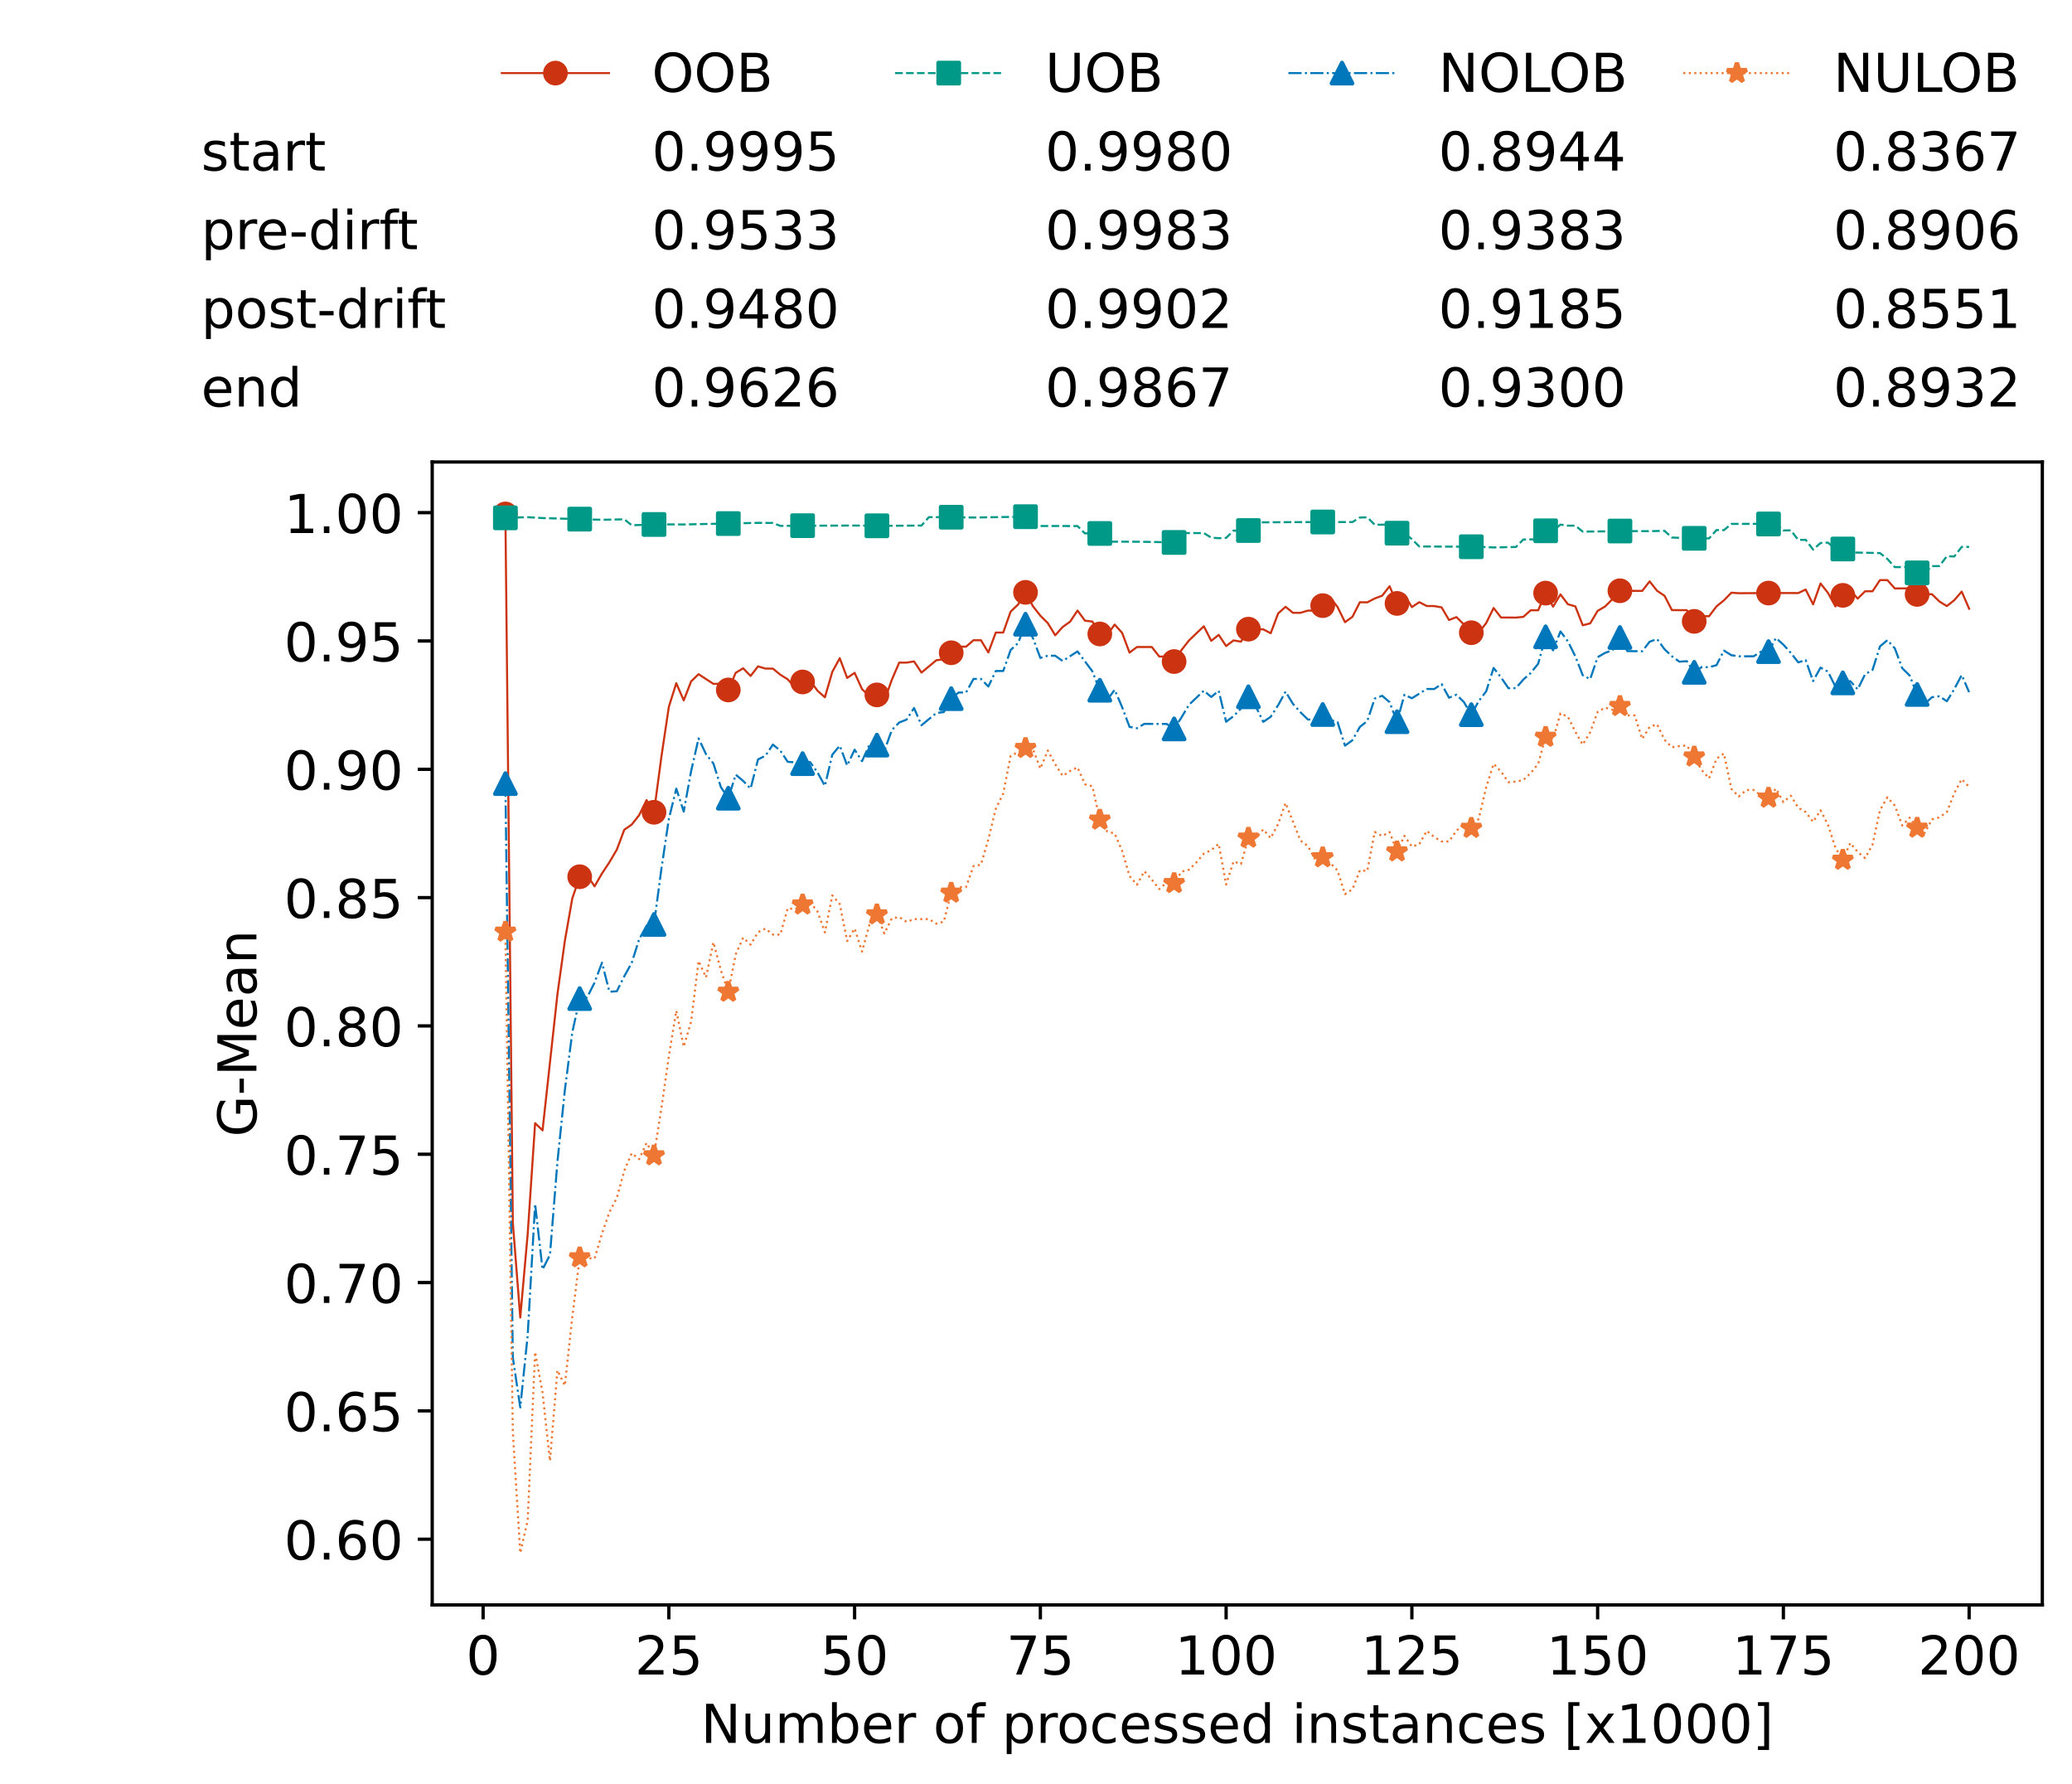 <?xml version="1.0" encoding="utf-8" standalone="no"?>
<!DOCTYPE svg PUBLIC "-//W3C//DTD SVG 1.1//EN"
  "http://www.w3.org/Graphics/SVG/1.1/DTD/svg11.dtd">
<!-- Created with matplotlib (https://matplotlib.org/) -->
<svg height="432.615pt" version="1.1" viewBox="0 0 502.65 432.615" width="502.65pt" xmlns="http://www.w3.org/2000/svg" xmlns:xlink="http://www.w3.org/1999/xlink">
 <defs>
  <style type="text/css">*{stroke-linecap:butt;stroke-linejoin:round;}</style>
 </defs>
 <g id="figure_1">
  <g id="patch_1">
   <path d="M 0 432.615 
L 502.65 432.615 
L 502.65 0 
L 0 0 
z
" style="fill:#ffffff;"/>
  </g>
  <g id="axes_1">
   <g id="patch_2">
    <path d="M 104.85 389.252 
L 495.45 389.252 
L 495.45 112.052 
L 104.85 112.052 
z
" style="fill:#ffffff;"/>
   </g>
   <g id="matplotlib.axis_1">
    <g id="xtick_1">
     <g id="line2d_1">
      <defs>
       <path d="M 0 0 
L 0 3.5 
" id="mef726da321" style="stroke:#000000;stroke-width:0.8;"/>
      </defs>
      <g>
       <use style="stroke:#000000;stroke-width:0.8;" x="117.197" xlink:href="#mef726da321" y="389.252"/>
      </g>
     </g>
     <g id="text_1">
      <!-- 0 -->
      <g transform="translate(113.061 406.13)scale(0.13 -0.13)">
       <defs>
        <path d="M 31.781 66.406 
Q 24.172 66.406 20.328 58.906 
Q 16.5 51.422 16.5 36.375 
Q 16.5 21.391 20.328 13.891 
Q 24.172 6.391 31.781 6.391 
Q 39.453 6.391 43.281 13.891 
Q 47.125 21.391 47.125 36.375 
Q 47.125 51.422 43.281 58.906 
Q 39.453 66.406 31.781 66.406 
z
M 31.781 74.219 
Q 44.047 74.219 50.516 64.516 
Q 56.984 54.828 56.984 36.375 
Q 56.984 17.969 50.516 8.266 
Q 44.047 -1.422 31.781 -1.422 
Q 19.531 -1.422 13.062 8.266 
Q 6.594 17.969 6.594 36.375 
Q 6.594 54.828 13.062 64.516 
Q 19.531 74.219 31.781 74.219 
z
" id="DejaVuSans-48"/>
       </defs>
       <use xlink:href="#DejaVuSans-48"/>
      </g>
     </g>
    </g>
    <g id="xtick_2">
     <g id="line2d_2">
      <g>
       <use style="stroke:#000000;stroke-width:0.8;" x="162.259" xlink:href="#mef726da321" y="389.252"/>
      </g>
     </g>
     <g id="text_2">
      <!-- 25 -->
      <g transform="translate(153.988 406.13)scale(0.13 -0.13)">
       <defs>
        <path d="M 19.188 8.297 
L 53.609 8.297 
L 53.609 0 
L 7.328 0 
L 7.328 8.297 
Q 12.938 14.109 22.625 23.891 
Q 32.328 33.688 34.812 36.531 
Q 39.547 41.844 41.422 45.531 
Q 43.312 49.219 43.312 52.781 
Q 43.312 58.594 39.234 62.25 
Q 35.156 65.922 28.609 65.922 
Q 23.969 65.922 18.812 64.312 
Q 13.672 62.703 7.812 59.422 
L 7.812 69.391 
Q 13.766 71.781 18.938 73 
Q 24.125 74.219 28.422 74.219 
Q 39.75 74.219 46.484 68.547 
Q 53.219 62.891 53.219 53.422 
Q 53.219 48.922 51.531 44.891 
Q 49.859 40.875 45.406 35.406 
Q 44.188 33.984 37.641 27.219 
Q 31.109 20.453 19.188 8.297 
z
" id="DejaVuSans-50"/>
        <path d="M 10.797 72.906 
L 49.516 72.906 
L 49.516 64.594 
L 19.828 64.594 
L 19.828 46.734 
Q 21.969 47.469 24.109 47.828 
Q 26.266 48.188 28.422 48.188 
Q 40.625 48.188 47.75 41.5 
Q 54.891 34.812 54.891 23.391 
Q 54.891 11.625 47.562 5.094 
Q 40.234 -1.422 26.906 -1.422 
Q 22.312 -1.422 17.547 -0.641 
Q 12.797 0.141 7.719 1.703 
L 7.719 11.625 
Q 12.109 9.234 16.797 8.062 
Q 21.484 6.891 26.703 6.891 
Q 35.156 6.891 40.078 11.328 
Q 45.016 15.766 45.016 23.391 
Q 45.016 31 40.078 35.438 
Q 35.156 39.891 26.703 39.891 
Q 22.75 39.891 18.812 39.016 
Q 14.891 38.141 10.797 36.281 
z
" id="DejaVuSans-53"/>
       </defs>
       <use xlink:href="#DejaVuSans-50"/>
       <use x="63.623" xlink:href="#DejaVuSans-53"/>
      </g>
     </g>
    </g>
    <g id="xtick_3">
     <g id="line2d_3">
      <g>
       <use style="stroke:#000000;stroke-width:0.8;" x="207.322" xlink:href="#mef726da321" y="389.252"/>
      </g>
     </g>
     <g id="text_3">
      <!-- 50 -->
      <g transform="translate(199.05 406.13)scale(0.13 -0.13)">
       <use xlink:href="#DejaVuSans-53"/>
       <use x="63.623" xlink:href="#DejaVuSans-48"/>
      </g>
     </g>
    </g>
    <g id="xtick_4">
     <g id="line2d_4">
      <g>
       <use style="stroke:#000000;stroke-width:0.8;" x="252.384" xlink:href="#mef726da321" y="389.252"/>
      </g>
     </g>
     <g id="text_4">
      <!-- 75 -->
      <g transform="translate(244.113 406.13)scale(0.13 -0.13)">
       <defs>
        <path d="M 8.203 72.906 
L 55.078 72.906 
L 55.078 68.703 
L 28.609 0 
L 18.312 0 
L 43.219 64.594 
L 8.203 64.594 
z
" id="DejaVuSans-55"/>
       </defs>
       <use xlink:href="#DejaVuSans-55"/>
       <use x="63.623" xlink:href="#DejaVuSans-53"/>
      </g>
     </g>
    </g>
    <g id="xtick_5">
     <g id="line2d_5">
      <g>
       <use style="stroke:#000000;stroke-width:0.8;" x="297.446" xlink:href="#mef726da321" y="389.252"/>
      </g>
     </g>
     <g id="text_5">
      <!-- 100 -->
      <g transform="translate(285.039 406.13)scale(0.13 -0.13)">
       <defs>
        <path d="M 12.406 8.297 
L 28.516 8.297 
L 28.516 63.922 
L 10.984 60.406 
L 10.984 69.391 
L 28.422 72.906 
L 38.281 72.906 
L 38.281 8.297 
L 54.391 8.297 
L 54.391 0 
L 12.406 0 
z
" id="DejaVuSans-49"/>
       </defs>
       <use xlink:href="#DejaVuSans-49"/>
       <use x="63.623" xlink:href="#DejaVuSans-48"/>
       <use x="127.246" xlink:href="#DejaVuSans-48"/>
      </g>
     </g>
    </g>
    <g id="xtick_6">
     <g id="line2d_6">
      <g>
       <use style="stroke:#000000;stroke-width:0.8;" x="342.509" xlink:href="#mef726da321" y="389.252"/>
      </g>
     </g>
     <g id="text_6">
      <!-- 125 -->
      <g transform="translate(330.102 406.13)scale(0.13 -0.13)">
       <use xlink:href="#DejaVuSans-49"/>
       <use x="63.623" xlink:href="#DejaVuSans-50"/>
       <use x="127.246" xlink:href="#DejaVuSans-53"/>
      </g>
     </g>
    </g>
    <g id="xtick_7">
     <g id="line2d_7">
      <g>
       <use style="stroke:#000000;stroke-width:0.8;" x="387.571" xlink:href="#mef726da321" y="389.252"/>
      </g>
     </g>
     <g id="text_7">
      <!-- 150 -->
      <g transform="translate(375.164 406.13)scale(0.13 -0.13)">
       <use xlink:href="#DejaVuSans-49"/>
       <use x="63.623" xlink:href="#DejaVuSans-53"/>
       <use x="127.246" xlink:href="#DejaVuSans-48"/>
      </g>
     </g>
    </g>
    <g id="xtick_8">
     <g id="line2d_8">
      <g>
       <use style="stroke:#000000;stroke-width:0.8;" x="432.633" xlink:href="#mef726da321" y="389.252"/>
      </g>
     </g>
     <g id="text_8">
      <!-- 175 -->
      <g transform="translate(420.226 406.13)scale(0.13 -0.13)">
       <use xlink:href="#DejaVuSans-49"/>
       <use x="63.623" xlink:href="#DejaVuSans-55"/>
       <use x="127.246" xlink:href="#DejaVuSans-53"/>
      </g>
     </g>
    </g>
    <g id="xtick_9">
     <g id="line2d_9">
      <g>
       <use style="stroke:#000000;stroke-width:0.8;" x="477.695" xlink:href="#mef726da321" y="389.252"/>
      </g>
     </g>
     <g id="text_9">
      <!-- 200 -->
      <g transform="translate(465.289 406.13)scale(0.13 -0.13)">
       <use xlink:href="#DejaVuSans-50"/>
       <use x="63.623" xlink:href="#DejaVuSans-48"/>
       <use x="127.246" xlink:href="#DejaVuSans-48"/>
      </g>
     </g>
    </g>
    <g id="text_10">
     <!-- Number of processed instances [x1000] -->
     <g transform="translate(170.025 422.711)scale(0.13 -0.13)">
      <defs>
       <path d="M 9.812 72.906 
L 23.094 72.906 
L 55.422 11.922 
L 55.422 72.906 
L 64.984 72.906 
L 64.984 0 
L 51.703 0 
L 19.391 60.984 
L 19.391 0 
L 9.812 0 
z
" id="DejaVuSans-78"/>
       <path d="M 8.5 21.578 
L 8.5 54.688 
L 17.484 54.688 
L 17.484 21.922 
Q 17.484 14.156 20.5 10.266 
Q 23.531 6.391 29.594 6.391 
Q 36.859 6.391 41.078 11.031 
Q 45.312 15.672 45.312 23.688 
L 45.312 54.688 
L 54.297 54.688 
L 54.297 0 
L 45.312 0 
L 45.312 8.406 
Q 42.047 3.422 37.719 1 
Q 33.406 -1.422 27.688 -1.422 
Q 18.266 -1.422 13.375 4.438 
Q 8.5 10.297 8.5 21.578 
z
M 31.109 56 
z
" id="DejaVuSans-117"/>
       <path d="M 52 44.188 
Q 55.375 50.25 60.062 53.125 
Q 64.75 56 71.094 56 
Q 79.641 56 84.281 50.016 
Q 88.922 44.047 88.922 33.016 
L 88.922 0 
L 79.891 0 
L 79.891 32.719 
Q 79.891 40.578 77.094 44.375 
Q 74.312 48.188 68.609 48.188 
Q 61.625 48.188 57.562 43.547 
Q 53.516 38.922 53.516 30.906 
L 53.516 0 
L 44.484 0 
L 44.484 32.719 
Q 44.484 40.625 41.703 44.406 
Q 38.922 48.188 33.109 48.188 
Q 26.219 48.188 22.156 43.531 
Q 18.109 38.875 18.109 30.906 
L 18.109 0 
L 9.078 0 
L 9.078 54.688 
L 18.109 54.688 
L 18.109 46.188 
Q 21.188 51.219 25.484 53.609 
Q 29.781 56 35.688 56 
Q 41.656 56 45.828 52.969 
Q 50 49.953 52 44.188 
z
" id="DejaVuSans-109"/>
       <path d="M 48.688 27.297 
Q 48.688 37.203 44.609 42.844 
Q 40.531 48.484 33.406 48.484 
Q 26.266 48.484 22.188 42.844 
Q 18.109 37.203 18.109 27.297 
Q 18.109 17.391 22.188 11.75 
Q 26.266 6.109 33.406 6.109 
Q 40.531 6.109 44.609 11.75 
Q 48.688 17.391 48.688 27.297 
z
M 18.109 46.391 
Q 20.953 51.266 25.266 53.625 
Q 29.594 56 35.594 56 
Q 45.562 56 51.781 48.094 
Q 58.016 40.188 58.016 27.297 
Q 58.016 14.406 51.781 6.484 
Q 45.562 -1.422 35.594 -1.422 
Q 29.594 -1.422 25.266 0.953 
Q 20.953 3.328 18.109 8.203 
L 18.109 0 
L 9.078 0 
L 9.078 75.984 
L 18.109 75.984 
z
" id="DejaVuSans-98"/>
       <path d="M 56.203 29.594 
L 56.203 25.203 
L 14.891 25.203 
Q 15.484 15.922 20.484 11.062 
Q 25.484 6.203 34.422 6.203 
Q 39.594 6.203 44.453 7.469 
Q 49.312 8.734 54.109 11.281 
L 54.109 2.781 
Q 49.266 0.734 44.188 -0.344 
Q 39.109 -1.422 33.891 -1.422 
Q 20.797 -1.422 13.156 6.188 
Q 5.516 13.812 5.516 26.812 
Q 5.516 40.234 12.766 48.109 
Q 20.016 56 32.328 56 
Q 43.359 56 49.781 48.891 
Q 56.203 41.797 56.203 29.594 
z
M 47.219 32.234 
Q 47.125 39.594 43.094 43.984 
Q 39.062 48.391 32.422 48.391 
Q 24.906 48.391 20.391 44.141 
Q 15.875 39.891 15.188 32.172 
z
" id="DejaVuSans-101"/>
       <path d="M 41.109 46.297 
Q 39.594 47.172 37.812 47.578 
Q 36.031 48 33.891 48 
Q 26.266 48 22.188 43.047 
Q 18.109 38.094 18.109 28.812 
L 18.109 0 
L 9.078 0 
L 9.078 54.688 
L 18.109 54.688 
L 18.109 46.188 
Q 20.953 51.172 25.484 53.578 
Q 30.031 56 36.531 56 
Q 37.453 56 38.578 55.875 
Q 39.703 55.766 41.062 55.516 
z
" id="DejaVuSans-114"/>
       <path id="DejaVuSans-32"/>
       <path d="M 30.609 48.391 
Q 23.391 48.391 19.188 42.75 
Q 14.984 37.109 14.984 27.297 
Q 14.984 17.484 19.156 11.844 
Q 23.344 6.203 30.609 6.203 
Q 37.797 6.203 41.984 11.859 
Q 46.188 17.531 46.188 27.297 
Q 46.188 37.016 41.984 42.703 
Q 37.797 48.391 30.609 48.391 
z
M 30.609 56 
Q 42.328 56 49.016 48.375 
Q 55.719 40.766 55.719 27.297 
Q 55.719 13.875 49.016 6.219 
Q 42.328 -1.422 30.609 -1.422 
Q 18.844 -1.422 12.172 6.219 
Q 5.516 13.875 5.516 27.297 
Q 5.516 40.766 12.172 48.375 
Q 18.844 56 30.609 56 
z
" id="DejaVuSans-111"/>
       <path d="M 37.109 75.984 
L 37.109 68.5 
L 28.516 68.5 
Q 23.688 68.5 21.797 66.547 
Q 19.922 64.594 19.922 59.516 
L 19.922 54.688 
L 34.719 54.688 
L 34.719 47.703 
L 19.922 47.703 
L 19.922 0 
L 10.891 0 
L 10.891 47.703 
L 2.297 47.703 
L 2.297 54.688 
L 10.891 54.688 
L 10.891 58.5 
Q 10.891 67.625 15.141 71.797 
Q 19.391 75.984 28.609 75.984 
z
" id="DejaVuSans-102"/>
       <path d="M 18.109 8.203 
L 18.109 -20.797 
L 9.078 -20.797 
L 9.078 54.688 
L 18.109 54.688 
L 18.109 46.391 
Q 20.953 51.266 25.266 53.625 
Q 29.594 56 35.594 56 
Q 45.562 56 51.781 48.094 
Q 58.016 40.188 58.016 27.297 
Q 58.016 14.406 51.781 6.484 
Q 45.562 -1.422 35.594 -1.422 
Q 29.594 -1.422 25.266 0.953 
Q 20.953 3.328 18.109 8.203 
z
M 48.688 27.297 
Q 48.688 37.203 44.609 42.844 
Q 40.531 48.484 33.406 48.484 
Q 26.266 48.484 22.188 42.844 
Q 18.109 37.203 18.109 27.297 
Q 18.109 17.391 22.188 11.75 
Q 26.266 6.109 33.406 6.109 
Q 40.531 6.109 44.609 11.75 
Q 48.688 17.391 48.688 27.297 
z
" id="DejaVuSans-112"/>
       <path d="M 48.781 52.594 
L 48.781 44.188 
Q 44.969 46.297 41.141 47.344 
Q 37.312 48.391 33.406 48.391 
Q 24.656 48.391 19.812 42.844 
Q 14.984 37.312 14.984 27.297 
Q 14.984 17.281 19.812 11.734 
Q 24.656 6.203 33.406 6.203 
Q 37.312 6.203 41.141 7.25 
Q 44.969 8.297 48.781 10.406 
L 48.781 2.094 
Q 45.016 0.344 40.984 -0.531 
Q 36.969 -1.422 32.422 -1.422 
Q 20.062 -1.422 12.781 6.344 
Q 5.516 14.109 5.516 27.297 
Q 5.516 40.672 12.859 48.328 
Q 20.219 56 33.016 56 
Q 37.156 56 41.109 55.141 
Q 45.062 54.297 48.781 52.594 
z
" id="DejaVuSans-99"/>
       <path d="M 44.281 53.078 
L 44.281 44.578 
Q 40.484 46.531 36.375 47.5 
Q 32.281 48.484 27.875 48.484 
Q 21.188 48.484 17.844 46.438 
Q 14.5 44.391 14.5 40.281 
Q 14.5 37.156 16.891 35.375 
Q 19.281 33.594 26.516 31.984 
L 29.594 31.297 
Q 39.156 29.25 43.188 25.516 
Q 47.219 21.781 47.219 15.094 
Q 47.219 7.469 41.188 3.016 
Q 35.156 -1.422 24.609 -1.422 
Q 20.219 -1.422 15.453 -0.562 
Q 10.688 0.297 5.422 2 
L 5.422 11.281 
Q 10.406 8.688 15.234 7.391 
Q 20.062 6.109 24.812 6.109 
Q 31.156 6.109 34.562 8.281 
Q 37.984 10.453 37.984 14.406 
Q 37.984 18.062 35.516 20.016 
Q 33.062 21.969 24.703 23.781 
L 21.578 24.516 
Q 13.234 26.266 9.516 29.906 
Q 5.812 33.547 5.812 39.891 
Q 5.812 47.609 11.281 51.797 
Q 16.75 56 26.812 56 
Q 31.781 56 36.172 55.266 
Q 40.578 54.547 44.281 53.078 
z
" id="DejaVuSans-115"/>
       <path d="M 45.406 46.391 
L 45.406 75.984 
L 54.391 75.984 
L 54.391 0 
L 45.406 0 
L 45.406 8.203 
Q 42.578 3.328 38.25 0.953 
Q 33.938 -1.422 27.875 -1.422 
Q 17.969 -1.422 11.734 6.484 
Q 5.516 14.406 5.516 27.297 
Q 5.516 40.188 11.734 48.094 
Q 17.969 56 27.875 56 
Q 33.938 56 38.25 53.625 
Q 42.578 51.266 45.406 46.391 
z
M 14.797 27.297 
Q 14.797 17.391 18.875 11.75 
Q 22.953 6.109 30.078 6.109 
Q 37.203 6.109 41.297 11.75 
Q 45.406 17.391 45.406 27.297 
Q 45.406 37.203 41.297 42.844 
Q 37.203 48.484 30.078 48.484 
Q 22.953 48.484 18.875 42.844 
Q 14.797 37.203 14.797 27.297 
z
" id="DejaVuSans-100"/>
       <path d="M 9.422 54.688 
L 18.406 54.688 
L 18.406 0 
L 9.422 0 
z
M 9.422 75.984 
L 18.406 75.984 
L 18.406 64.594 
L 9.422 64.594 
z
" id="DejaVuSans-105"/>
       <path d="M 54.891 33.016 
L 54.891 0 
L 45.906 0 
L 45.906 32.719 
Q 45.906 40.484 42.875 44.328 
Q 39.844 48.188 33.797 48.188 
Q 26.516 48.188 22.312 43.547 
Q 18.109 38.922 18.109 30.906 
L 18.109 0 
L 9.078 0 
L 9.078 54.688 
L 18.109 54.688 
L 18.109 46.188 
Q 21.344 51.125 25.703 53.562 
Q 30.078 56 35.797 56 
Q 45.219 56 50.047 50.172 
Q 54.891 44.344 54.891 33.016 
z
" id="DejaVuSans-110"/>
       <path d="M 18.312 70.219 
L 18.312 54.688 
L 36.812 54.688 
L 36.812 47.703 
L 18.312 47.703 
L 18.312 18.016 
Q 18.312 11.328 20.141 9.422 
Q 21.969 7.516 27.594 7.516 
L 36.812 7.516 
L 36.812 0 
L 27.594 0 
Q 17.188 0 13.234 3.875 
Q 9.281 7.766 9.281 18.016 
L 9.281 47.703 
L 2.688 47.703 
L 2.688 54.688 
L 9.281 54.688 
L 9.281 70.219 
z
" id="DejaVuSans-116"/>
       <path d="M 34.281 27.484 
Q 23.391 27.484 19.188 25 
Q 14.984 22.516 14.984 16.5 
Q 14.984 11.719 18.141 8.906 
Q 21.297 6.109 26.703 6.109 
Q 34.188 6.109 38.703 11.406 
Q 43.219 16.703 43.219 25.484 
L 43.219 27.484 
z
M 52.203 31.203 
L 52.203 0 
L 43.219 0 
L 43.219 8.297 
Q 40.141 3.328 35.547 0.953 
Q 30.953 -1.422 24.312 -1.422 
Q 15.922 -1.422 10.953 3.297 
Q 6 8.016 6 15.922 
Q 6 25.141 12.172 29.828 
Q 18.359 34.516 30.609 34.516 
L 43.219 34.516 
L 43.219 35.406 
Q 43.219 41.609 39.141 45 
Q 35.062 48.391 27.688 48.391 
Q 23 48.391 18.547 47.266 
Q 14.109 46.141 10.016 43.891 
L 10.016 52.203 
Q 14.938 54.109 19.578 55.047 
Q 24.219 56 28.609 56 
Q 40.484 56 46.344 49.844 
Q 52.203 43.703 52.203 31.203 
z
" id="DejaVuSans-97"/>
       <path d="M 8.594 75.984 
L 29.297 75.984 
L 29.297 69 
L 17.578 69 
L 17.578 -6.203 
L 29.297 -6.203 
L 29.297 -13.188 
L 8.594 -13.188 
z
" id="DejaVuSans-91"/>
       <path d="M 54.891 54.688 
L 35.109 28.078 
L 55.906 0 
L 45.312 0 
L 29.391 21.484 
L 13.484 0 
L 2.875 0 
L 24.125 28.609 
L 4.688 54.688 
L 15.281 54.688 
L 29.781 35.203 
L 44.281 54.688 
z
" id="DejaVuSans-120"/>
       <path d="M 30.422 75.984 
L 30.422 -13.188 
L 9.719 -13.188 
L 9.719 -6.203 
L 21.391 -6.203 
L 21.391 69 
L 9.719 69 
L 9.719 75.984 
z
" id="DejaVuSans-93"/>
      </defs>
      <use xlink:href="#DejaVuSans-78"/>
      <use x="74.805" xlink:href="#DejaVuSans-117"/>
      <use x="138.184" xlink:href="#DejaVuSans-109"/>
      <use x="235.596" xlink:href="#DejaVuSans-98"/>
      <use x="299.072" xlink:href="#DejaVuSans-101"/>
      <use x="360.596" xlink:href="#DejaVuSans-114"/>
      <use x="401.709" xlink:href="#DejaVuSans-32"/>
      <use x="433.496" xlink:href="#DejaVuSans-111"/>
      <use x="494.678" xlink:href="#DejaVuSans-102"/>
      <use x="529.883" xlink:href="#DejaVuSans-32"/>
      <use x="561.67" xlink:href="#DejaVuSans-112"/>
      <use x="625.146" xlink:href="#DejaVuSans-114"/>
      <use x="664.01" xlink:href="#DejaVuSans-111"/>
      <use x="725.191" xlink:href="#DejaVuSans-99"/>
      <use x="780.172" xlink:href="#DejaVuSans-101"/>
      <use x="841.695" xlink:href="#DejaVuSans-115"/>
      <use x="893.795" xlink:href="#DejaVuSans-115"/>
      <use x="945.895" xlink:href="#DejaVuSans-101"/>
      <use x="1007.418" xlink:href="#DejaVuSans-100"/>
      <use x="1070.895" xlink:href="#DejaVuSans-32"/>
      <use x="1102.682" xlink:href="#DejaVuSans-105"/>
      <use x="1130.465" xlink:href="#DejaVuSans-110"/>
      <use x="1193.844" xlink:href="#DejaVuSans-115"/>
      <use x="1245.943" xlink:href="#DejaVuSans-116"/>
      <use x="1285.152" xlink:href="#DejaVuSans-97"/>
      <use x="1346.432" xlink:href="#DejaVuSans-110"/>
      <use x="1409.811" xlink:href="#DejaVuSans-99"/>
      <use x="1464.791" xlink:href="#DejaVuSans-101"/>
      <use x="1526.314" xlink:href="#DejaVuSans-115"/>
      <use x="1578.414" xlink:href="#DejaVuSans-32"/>
      <use x="1610.201" xlink:href="#DejaVuSans-91"/>
      <use x="1649.215" xlink:href="#DejaVuSans-120"/>
      <use x="1708.395" xlink:href="#DejaVuSans-49"/>
      <use x="1772.018" xlink:href="#DejaVuSans-48"/>
      <use x="1835.641" xlink:href="#DejaVuSans-48"/>
      <use x="1899.264" xlink:href="#DejaVuSans-48"/>
      <use x="1962.887" xlink:href="#DejaVuSans-93"/>
     </g>
    </g>
   </g>
   <g id="matplotlib.axis_2">
    <g id="ytick_1">
     <g id="line2d_10">
      <defs>
       <path d="M 0 0 
L -3.5 0 
" id="m8f878b41ac" style="stroke:#000000;stroke-width:0.8;"/>
      </defs>
      <g>
       <use style="stroke:#000000;stroke-width:0.8;" x="104.85" xlink:href="#m8f878b41ac" y="373.306"/>
      </g>
     </g>
     <g id="text_11">
      <!-- 0.60 -->
      <g transform="translate(68.905 378.245)scale(0.13 -0.13)">
       <defs>
        <path d="M 10.688 12.406 
L 21 12.406 
L 21 0 
L 10.688 0 
z
" id="DejaVuSans-46"/>
        <path d="M 33.016 40.375 
Q 26.375 40.375 22.484 35.828 
Q 18.609 31.297 18.609 23.391 
Q 18.609 15.531 22.484 10.953 
Q 26.375 6.391 33.016 6.391 
Q 39.656 6.391 43.531 10.953 
Q 47.406 15.531 47.406 23.391 
Q 47.406 31.297 43.531 35.828 
Q 39.656 40.375 33.016 40.375 
z
M 52.594 71.297 
L 52.594 62.312 
Q 48.875 64.062 45.094 64.984 
Q 41.312 65.922 37.594 65.922 
Q 27.828 65.922 22.672 59.328 
Q 17.531 52.734 16.797 39.406 
Q 19.672 43.656 24.016 45.922 
Q 28.375 48.188 33.594 48.188 
Q 44.578 48.188 50.953 41.516 
Q 57.328 34.859 57.328 23.391 
Q 57.328 12.156 50.688 5.359 
Q 44.047 -1.422 33.016 -1.422 
Q 20.359 -1.422 13.672 8.266 
Q 6.984 17.969 6.984 36.375 
Q 6.984 53.656 15.188 63.938 
Q 23.391 74.219 37.203 74.219 
Q 40.922 74.219 44.703 73.484 
Q 48.484 72.75 52.594 71.297 
z
" id="DejaVuSans-54"/>
       </defs>
       <use xlink:href="#DejaVuSans-48"/>
       <use x="63.623" xlink:href="#DejaVuSans-46"/>
       <use x="95.41" xlink:href="#DejaVuSans-54"/>
       <use x="159.033" xlink:href="#DejaVuSans-48"/>
      </g>
     </g>
    </g>
    <g id="ytick_2">
     <g id="line2d_11">
      <g>
       <use style="stroke:#000000;stroke-width:0.8;" x="104.85" xlink:href="#m8f878b41ac" y="342.185"/>
      </g>
     </g>
     <g id="text_12">
      <!-- 0.65 -->
      <g transform="translate(68.905 347.124)scale(0.13 -0.13)">
       <use xlink:href="#DejaVuSans-48"/>
       <use x="63.623" xlink:href="#DejaVuSans-46"/>
       <use x="95.41" xlink:href="#DejaVuSans-54"/>
       <use x="159.033" xlink:href="#DejaVuSans-53"/>
      </g>
     </g>
    </g>
    <g id="ytick_3">
     <g id="line2d_12">
      <g>
       <use style="stroke:#000000;stroke-width:0.8;" x="104.85" xlink:href="#m8f878b41ac" y="311.064"/>
      </g>
     </g>
     <g id="text_13">
      <!-- 0.70 -->
      <g transform="translate(68.905 316.003)scale(0.13 -0.13)">
       <use xlink:href="#DejaVuSans-48"/>
       <use x="63.623" xlink:href="#DejaVuSans-46"/>
       <use x="95.41" xlink:href="#DejaVuSans-55"/>
       <use x="159.033" xlink:href="#DejaVuSans-48"/>
      </g>
     </g>
    </g>
    <g id="ytick_4">
     <g id="line2d_13">
      <g>
       <use style="stroke:#000000;stroke-width:0.8;" x="104.85" xlink:href="#m8f878b41ac" y="279.943"/>
      </g>
     </g>
     <g id="text_14">
      <!-- 0.75 -->
      <g transform="translate(68.905 284.882)scale(0.13 -0.13)">
       <use xlink:href="#DejaVuSans-48"/>
       <use x="63.623" xlink:href="#DejaVuSans-46"/>
       <use x="95.41" xlink:href="#DejaVuSans-55"/>
       <use x="159.033" xlink:href="#DejaVuSans-53"/>
      </g>
     </g>
    </g>
    <g id="ytick_5">
     <g id="line2d_14">
      <g>
       <use style="stroke:#000000;stroke-width:0.8;" x="104.85" xlink:href="#m8f878b41ac" y="248.822"/>
      </g>
     </g>
     <g id="text_15">
      <!-- 0.80 -->
      <g transform="translate(68.905 253.761)scale(0.13 -0.13)">
       <defs>
        <path d="M 31.781 34.625 
Q 24.75 34.625 20.719 30.859 
Q 16.703 27.094 16.703 20.516 
Q 16.703 13.922 20.719 10.156 
Q 24.75 6.391 31.781 6.391 
Q 38.812 6.391 42.859 10.172 
Q 46.922 13.969 46.922 20.516 
Q 46.922 27.094 42.891 30.859 
Q 38.875 34.625 31.781 34.625 
z
M 21.922 38.812 
Q 15.578 40.375 12.031 44.719 
Q 8.5 49.078 8.5 55.328 
Q 8.5 64.062 14.719 69.141 
Q 20.953 74.219 31.781 74.219 
Q 42.672 74.219 48.875 69.141 
Q 55.078 64.062 55.078 55.328 
Q 55.078 49.078 51.531 44.719 
Q 48 40.375 41.703 38.812 
Q 48.828 37.156 52.797 32.312 
Q 56.781 27.484 56.781 20.516 
Q 56.781 9.906 50.312 4.234 
Q 43.844 -1.422 31.781 -1.422 
Q 19.734 -1.422 13.25 4.234 
Q 6.781 9.906 6.781 20.516 
Q 6.781 27.484 10.781 32.312 
Q 14.797 37.156 21.922 38.812 
z
M 18.312 54.391 
Q 18.312 48.734 21.844 45.562 
Q 25.391 42.391 31.781 42.391 
Q 38.141 42.391 41.719 45.562 
Q 45.312 48.734 45.312 54.391 
Q 45.312 60.062 41.719 63.234 
Q 38.141 66.406 31.781 66.406 
Q 25.391 66.406 21.844 63.234 
Q 18.312 60.062 18.312 54.391 
z
" id="DejaVuSans-56"/>
       </defs>
       <use xlink:href="#DejaVuSans-48"/>
       <use x="63.623" xlink:href="#DejaVuSans-46"/>
       <use x="95.41" xlink:href="#DejaVuSans-56"/>
       <use x="159.033" xlink:href="#DejaVuSans-48"/>
      </g>
     </g>
    </g>
    <g id="ytick_6">
     <g id="line2d_15">
      <g>
       <use style="stroke:#000000;stroke-width:0.8;" x="104.85" xlink:href="#m8f878b41ac" y="217.701"/>
      </g>
     </g>
     <g id="text_16">
      <!-- 0.85 -->
      <g transform="translate(68.905 222.64)scale(0.13 -0.13)">
       <use xlink:href="#DejaVuSans-48"/>
       <use x="63.623" xlink:href="#DejaVuSans-46"/>
       <use x="95.41" xlink:href="#DejaVuSans-56"/>
       <use x="159.033" xlink:href="#DejaVuSans-53"/>
      </g>
     </g>
    </g>
    <g id="ytick_7">
     <g id="line2d_16">
      <g>
       <use style="stroke:#000000;stroke-width:0.8;" x="104.85" xlink:href="#m8f878b41ac" y="186.58"/>
      </g>
     </g>
     <g id="text_17">
      <!-- 0.90 -->
      <g transform="translate(68.905 191.519)scale(0.13 -0.13)">
       <defs>
        <path d="M 10.984 1.516 
L 10.984 10.5 
Q 14.703 8.734 18.5 7.812 
Q 22.312 6.891 25.984 6.891 
Q 35.75 6.891 40.891 13.453 
Q 46.047 20.016 46.781 33.406 
Q 43.953 29.203 39.594 26.953 
Q 35.25 24.703 29.984 24.703 
Q 19.047 24.703 12.672 31.312 
Q 6.297 37.938 6.297 49.422 
Q 6.297 60.641 12.938 67.422 
Q 19.578 74.219 30.609 74.219 
Q 43.266 74.219 49.922 64.516 
Q 56.594 54.828 56.594 36.375 
Q 56.594 19.141 48.406 8.859 
Q 40.234 -1.422 26.422 -1.422 
Q 22.703 -1.422 18.891 -0.688 
Q 15.094 0.047 10.984 1.516 
z
M 30.609 32.422 
Q 37.25 32.422 41.125 36.953 
Q 45.016 41.5 45.016 49.422 
Q 45.016 57.281 41.125 61.844 
Q 37.25 66.406 30.609 66.406 
Q 23.969 66.406 20.094 61.844 
Q 16.219 57.281 16.219 49.422 
Q 16.219 41.5 20.094 36.953 
Q 23.969 32.422 30.609 32.422 
z
" id="DejaVuSans-57"/>
       </defs>
       <use xlink:href="#DejaVuSans-48"/>
       <use x="63.623" xlink:href="#DejaVuSans-46"/>
       <use x="95.41" xlink:href="#DejaVuSans-57"/>
       <use x="159.033" xlink:href="#DejaVuSans-48"/>
      </g>
     </g>
    </g>
    <g id="ytick_8">
     <g id="line2d_17">
      <g>
       <use style="stroke:#000000;stroke-width:0.8;" x="104.85" xlink:href="#m8f878b41ac" y="155.458"/>
      </g>
     </g>
     <g id="text_18">
      <!-- 0.95 -->
      <g transform="translate(68.905 160.397)scale(0.13 -0.13)">
       <use xlink:href="#DejaVuSans-48"/>
       <use x="63.623" xlink:href="#DejaVuSans-46"/>
       <use x="95.41" xlink:href="#DejaVuSans-57"/>
       <use x="159.033" xlink:href="#DejaVuSans-53"/>
      </g>
     </g>
    </g>
    <g id="ytick_9">
     <g id="line2d_18">
      <g>
       <use style="stroke:#000000;stroke-width:0.8;" x="104.85" xlink:href="#m8f878b41ac" y="124.337"/>
      </g>
     </g>
     <g id="text_19">
      <!-- 1.00 -->
      <g transform="translate(68.905 129.276)scale(0.13 -0.13)">
       <use xlink:href="#DejaVuSans-49"/>
       <use x="63.623" xlink:href="#DejaVuSans-46"/>
       <use x="95.41" xlink:href="#DejaVuSans-48"/>
       <use x="159.033" xlink:href="#DejaVuSans-48"/>
      </g>
     </g>
    </g>
    <g id="text_20">
     <!-- G-Mean -->
     <g transform="translate(62.201 275.744)rotate(-90)scale(0.13 -0.13)">
      <defs>
       <path d="M 59.516 10.406 
L 59.516 29.984 
L 43.406 29.984 
L 43.406 38.094 
L 69.281 38.094 
L 69.281 6.781 
Q 63.578 2.734 56.688 0.656 
Q 49.812 -1.422 42 -1.422 
Q 24.906 -1.422 15.25 8.562 
Q 5.609 18.562 5.609 36.375 
Q 5.609 54.25 15.25 64.234 
Q 24.906 74.219 42 74.219 
Q 49.125 74.219 55.547 72.453 
Q 61.969 70.703 67.391 67.281 
L 67.391 56.781 
Q 61.922 61.422 55.766 63.766 
Q 49.609 66.109 42.828 66.109 
Q 29.438 66.109 22.719 58.641 
Q 16.016 51.172 16.016 36.375 
Q 16.016 21.625 22.719 14.156 
Q 29.438 6.688 42.828 6.688 
Q 48.047 6.688 52.141 7.594 
Q 56.25 8.5 59.516 10.406 
z
" id="DejaVuSans-71"/>
       <path d="M 4.891 31.391 
L 31.203 31.391 
L 31.203 23.391 
L 4.891 23.391 
z
" id="DejaVuSans-45"/>
       <path d="M 9.812 72.906 
L 24.516 72.906 
L 43.109 23.297 
L 61.812 72.906 
L 76.516 72.906 
L 76.516 0 
L 66.891 0 
L 66.891 64.016 
L 48.094 14.016 
L 38.188 14.016 
L 19.391 64.016 
L 19.391 0 
L 9.812 0 
z
" id="DejaVuSans-77"/>
      </defs>
      <use xlink:href="#DejaVuSans-71"/>
      <use x="77.49" xlink:href="#DejaVuSans-45"/>
      <use x="113.574" xlink:href="#DejaVuSans-77"/>
      <use x="199.854" xlink:href="#DejaVuSans-101"/>
      <use x="261.377" xlink:href="#DejaVuSans-97"/>
      <use x="322.656" xlink:href="#DejaVuSans-110"/>
     </g>
    </g>
   </g>
   <g id="line2d_19"/>
   <g id="line2d_20"/>
   <g id="line2d_21"/>
   <g id="line2d_22"/>
   <g id="line2d_23"/>
   <g id="line2d_24">
    <path clip-path="url(#p3d6486b9a8)" d="M 122.605 124.652 
L 124.407 296.528 
L 126.21 319.554 
L 128.012 299.304 
L 129.815 272.409 
L 131.617 274.146 
L 135.222 241.183 
L 137.024 228.235 
L 138.827 217.908 
L 140.629 212.638 
L 142.432 212.228 
L 144.234 214.977 
L 146.037 211.842 
L 147.839 209.125 
L 149.642 206.051 
L 151.444 201.244 
L 153.247 199.985 
L 155.049 197.7 
L 156.852 194.048 
L 158.654 197.003 
L 160.457 183.474 
L 162.259 171.411 
L 164.062 165.7 
L 165.864 169.87 
L 167.667 165.244 
L 169.469 163.512 
L 173.074 165.864 
L 174.877 165.832 
L 176.679 167.338 
L 178.482 163.169 
L 180.284 162.084 
L 182.087 163.943 
L 183.889 161.621 
L 185.692 162.15 
L 187.494 162.165 
L 189.297 163.637 
L 191.099 164.765 
L 192.902 166.774 
L 194.704 165.4 
L 196.507 165.011 
L 198.309 167.519 
L 200.112 169.116 
L 201.914 162.938 
L 203.717 159.638 
L 205.519 164.423 
L 207.322 163.187 
L 209.124 167.136 
L 210.927 168.85 
L 212.729 168.535 
L 214.532 169.984 
L 216.334 164.903 
L 218.137 160.706 
L 219.939 160.706 
L 221.742 160.408 
L 223.544 163.118 
L 227.149 160.127 
L 228.952 159.897 
L 232.557 156.84 
L 234.359 156.84 
L 236.162 155.274 
L 237.964 155.274 
L 239.767 158.245 
L 241.569 153.413 
L 243.372 153.413 
L 245.174 148.332 
L 246.976 146.618 
L 248.779 143.663 
L 250.581 147.034 
L 252.384 149.327 
L 254.186 151.121 
L 255.989 154.077 
L 257.791 152.067 
L 259.594 150.789 
L 261.396 148.077 
L 263.199 150.531 
L 265.001 150.747 
L 266.804 153.759 
L 268.606 153.959 
L 270.409 151.482 
L 272.211 153.476 
L 274.014 158.279 
L 275.816 156.92 
L 279.421 156.92 
L 281.224 159.227 
L 283.026 159.243 
L 284.829 160.448 
L 286.631 157.639 
L 288.434 155.331 
L 292.039 151.89 
L 293.841 155.425 
L 295.644 153.977 
L 297.446 156.688 
L 299.249 155.322 
L 301.051 155.621 
L 302.854 152.593 
L 306.459 152.638 
L 308.261 153.584 
L 310.064 148.781 
L 311.866 147.169 
L 313.669 148.632 
L 315.471 148.632 
L 317.274 148.089 
L 319.076 148.089 
L 320.879 146.884 
L 322.681 144.89 
L 324.484 147.227 
L 326.286 150.902 
L 328.089 149.593 
L 329.891 146.058 
L 331.694 146.089 
L 333.496 145.157 
L 335.299 144.476 
L 337.101 142.183 
L 338.904 146.352 
L 340.706 144.313 
L 342.509 147.237 
L 344.311 146.046 
L 346.114 146.975 
L 347.916 146.99 
L 349.719 147.307 
L 351.521 150.376 
L 353.324 149.667 
L 355.126 151.445 
L 356.928 153.455 
L 358.731 153.455 
L 360.533 151.117 
L 362.336 147.458 
L 364.138 149.765 
L 367.743 149.781 
L 369.546 149.613 
L 371.348 148.002 
L 373.151 148.017 
L 374.953 143.848 
L 376.756 147.134 
L 378.558 144.163 
L 380.361 146.552 
L 382.163 147.071 
L 383.966 151.649 
L 385.768 151.195 
L 387.571 148.157 
L 389.373 147.102 
L 391.176 145.308 
L 392.978 143.283 
L 398.386 143.314 
L 400.188 141.007 
L 401.991 143.284 
L 403.793 144.489 
L 405.596 147.974 
L 409.201 147.99 
L 411.003 150.701 
L 412.806 149.44 
L 414.608 149.456 
L 416.411 147.067 
L 418.213 145.603 
L 420.016 143.749 
L 421.818 143.872 
L 430.831 143.825 
L 436.238 143.841 
L 438.041 142.98 
L 439.843 146.579 
L 441.646 141.513 
L 443.448 143.79 
L 445.251 147.073 
L 447.053 144.393 
L 448.856 143.156 
L 450.658 145.18 
L 452.461 143.4 
L 454.263 143.4 
L 456.066 140.691 
L 457.868 140.706 
L 459.671 142.716 
L 463.276 142.7 
L 465.078 144.163 
L 468.683 144.116 
L 470.485 145.88 
L 472.288 146.997 
L 474.09 145.564 
L 475.893 143.485 
L 477.695 147.637 
L 477.695 147.637 
" style="fill:none;stroke:#cc3311;stroke-linecap:square;stroke-width:0.5;"/>
    <defs>
     <path d="M 0 2.5 
C 0.663 2.5 1.299 2.237 1.768 1.768 
C 2.237 1.299 2.5 0.663 2.5 0 
C 2.5 -0.663 2.237 -1.299 1.768 -1.768 
C 1.299 -2.237 0.663 -2.5 0 -2.5 
C -0.663 -2.5 -1.299 -2.237 -1.768 -1.768 
C -2.237 -1.299 -2.5 -0.663 -2.5 0 
C -2.5 0.663 -2.237 1.299 -1.768 1.768 
C -1.299 2.237 -0.663 2.5 0 2.5 
z
" id="m3db06fd050" style="stroke:#cc3311;"/>
    </defs>
    <g clip-path="url(#p3d6486b9a8)">
     <use style="fill:#cc3311;stroke:#cc3311;" x="122.605" xlink:href="#m3db06fd050" y="124.652"/>
     <use style="fill:#cc3311;stroke:#cc3311;" x="140.629" xlink:href="#m3db06fd050" y="212.638"/>
     <use style="fill:#cc3311;stroke:#cc3311;" x="158.654" xlink:href="#m3db06fd050" y="197.003"/>
     <use style="fill:#cc3311;stroke:#cc3311;" x="176.679" xlink:href="#m3db06fd050" y="167.338"/>
     <use style="fill:#cc3311;stroke:#cc3311;" x="194.704" xlink:href="#m3db06fd050" y="165.4"/>
     <use style="fill:#cc3311;stroke:#cc3311;" x="212.729" xlink:href="#m3db06fd050" y="168.535"/>
     <use style="fill:#cc3311;stroke:#cc3311;" x="230.754" xlink:href="#m3db06fd050" y="158.316"/>
     <use style="fill:#cc3311;stroke:#cc3311;" x="248.779" xlink:href="#m3db06fd050" y="143.663"/>
     <use style="fill:#cc3311;stroke:#cc3311;" x="266.804" xlink:href="#m3db06fd050" y="153.759"/>
     <use style="fill:#cc3311;stroke:#cc3311;" x="284.829" xlink:href="#m3db06fd050" y="160.448"/>
     <use style="fill:#cc3311;stroke:#cc3311;" x="302.854" xlink:href="#m3db06fd050" y="152.593"/>
     <use style="fill:#cc3311;stroke:#cc3311;" x="320.879" xlink:href="#m3db06fd050" y="146.884"/>
     <use style="fill:#cc3311;stroke:#cc3311;" x="338.904" xlink:href="#m3db06fd050" y="146.352"/>
     <use style="fill:#cc3311;stroke:#cc3311;" x="356.928" xlink:href="#m3db06fd050" y="153.455"/>
     <use style="fill:#cc3311;stroke:#cc3311;" x="374.953" xlink:href="#m3db06fd050" y="143.848"/>
     <use style="fill:#cc3311;stroke:#cc3311;" x="392.978" xlink:href="#m3db06fd050" y="143.283"/>
     <use style="fill:#cc3311;stroke:#cc3311;" x="411.003" xlink:href="#m3db06fd050" y="150.701"/>
     <use style="fill:#cc3311;stroke:#cc3311;" x="429.028" xlink:href="#m3db06fd050" y="143.841"/>
     <use style="fill:#cc3311;stroke:#cc3311;" x="447.053" xlink:href="#m3db06fd050" y="144.393"/>
     <use style="fill:#cc3311;stroke:#cc3311;" x="465.078" xlink:href="#m3db06fd050" y="144.163"/>
    </g>
   </g>
   <g id="line2d_25"/>
   <g id="line2d_26"/>
   <g id="line2d_27"/>
   <g id="line2d_28"/>
   <g id="line2d_29">
    <path clip-path="url(#p3d6486b9a8)" d="M 122.605 125.596 
L 126.21 125.488 
L 128.012 125.437 
L 131.617 125.647 
L 135.222 125.751 
L 140.629 125.908 
L 146.037 126.067 
L 151.444 125.947 
L 153.247 127.38 
L 160.457 127.171 
L 165.864 127.203 
L 183.889 126.81 
L 187.494 126.841 
L 189.297 127.54 
L 207.322 127.46 
L 214.532 127.539 
L 223.544 127.461 
L 225.347 125.424 
L 232.557 125.456 
L 236.162 125.518 
L 248.779 125.313 
L 250.581 127.574 
L 257.791 127.574 
L 261.396 127.59 
L 263.199 129.367 
L 265.001 129.304 
L 266.804 129.383 
L 268.606 131.374 
L 275.816 131.389 
L 279.421 131.437 
L 284.829 131.562 
L 286.631 129.285 
L 292.039 129.285 
L 293.841 130.4 
L 295.644 130.526 
L 297.446 130.463 
L 299.249 128.686 
L 301.051 128.748 
L 302.854 128.67 
L 304.656 126.694 
L 313.669 126.631 
L 328.089 126.616 
L 329.891 125.517 
L 331.694 125.469 
L 333.496 127.262 
L 337.101 127.247 
L 338.904 129.315 
L 340.706 129.299 
L 342.509 130.775 
L 344.311 132.537 
L 358.731 132.618 
L 362.336 132.774 
L 367.743 132.664 
L 369.546 130.855 
L 373.151 130.792 
L 374.953 128.74 
L 376.756 128.74 
L 378.558 127.232 
L 380.361 127.491 
L 382.163 127.491 
L 383.966 128.935 
L 389.373 128.872 
L 391.176 128.888 
L 394.781 128.808 
L 400.188 128.825 
L 403.793 128.747 
L 405.596 130.373 
L 411.003 130.562 
L 414.608 130.578 
L 416.411 128.557 
L 418.213 128.573 
L 420.016 127.066 
L 425.423 127.05 
L 430.831 127.018 
L 432.633 128.656 
L 434.436 128.625 
L 436.238 130.94 
L 438.041 130.924 
L 439.843 133.291 
L 441.646 131.696 
L 443.448 131.601 
L 445.251 133.148 
L 447.053 133.148 
L 448.856 133.982 
L 456.066 134.139 
L 457.868 135.57 
L 459.671 137.548 
L 463.276 137.516 
L 465.078 138.947 
L 466.881 138.978 
L 468.683 137.309 
L 470.485 137.293 
L 472.288 134.899 
L 474.09 134.961 
L 475.893 132.642 
L 477.695 132.642 
L 477.695 132.642 
" style="fill:none;stroke:#009988;stroke-dasharray:1.85,0.8;stroke-dashoffset:0;stroke-width:0.5;"/>
    <defs>
     <path d="M -2.5 2.5 
L 2.5 2.5 
L 2.5 -2.5 
L -2.5 -2.5 
z
" id="macb4147c95" style="stroke:#009988;stroke-linejoin:miter;"/>
    </defs>
    <g clip-path="url(#p3d6486b9a8)">
     <use style="fill:#009988;stroke:#009988;stroke-linejoin:miter;" x="122.605" xlink:href="#macb4147c95" y="125.596"/>
     <use style="fill:#009988;stroke:#009988;stroke-linejoin:miter;" x="140.629" xlink:href="#macb4147c95" y="125.908"/>
     <use style="fill:#009988;stroke:#009988;stroke-linejoin:miter;" x="158.654" xlink:href="#macb4147c95" y="127.202"/>
     <use style="fill:#009988;stroke:#009988;stroke-linejoin:miter;" x="176.679" xlink:href="#macb4147c95" y="126.984"/>
     <use style="fill:#009988;stroke:#009988;stroke-linejoin:miter;" x="194.704" xlink:href="#macb4147c95" y="127.492"/>
     <use style="fill:#009988;stroke:#009988;stroke-linejoin:miter;" x="212.729" xlink:href="#macb4147c95" y="127.523"/>
     <use style="fill:#009988;stroke:#009988;stroke-linejoin:miter;" x="230.754" xlink:href="#macb4147c95" y="125.44"/>
     <use style="fill:#009988;stroke:#009988;stroke-linejoin:miter;" x="248.779" xlink:href="#macb4147c95" y="125.313"/>
     <use style="fill:#009988;stroke:#009988;stroke-linejoin:miter;" x="266.804" xlink:href="#macb4147c95" y="129.383"/>
     <use style="fill:#009988;stroke:#009988;stroke-linejoin:miter;" x="284.829" xlink:href="#macb4147c95" y="131.562"/>
     <use style="fill:#009988;stroke:#009988;stroke-linejoin:miter;" x="302.854" xlink:href="#macb4147c95" y="128.67"/>
     <use style="fill:#009988;stroke:#009988;stroke-linejoin:miter;" x="320.879" xlink:href="#macb4147c95" y="126.6"/>
     <use style="fill:#009988;stroke:#009988;stroke-linejoin:miter;" x="338.904" xlink:href="#macb4147c95" y="129.315"/>
     <use style="fill:#009988;stroke:#009988;stroke-linejoin:miter;" x="356.928" xlink:href="#macb4147c95" y="132.602"/>
     <use style="fill:#009988;stroke:#009988;stroke-linejoin:miter;" x="374.953" xlink:href="#macb4147c95" y="128.74"/>
     <use style="fill:#009988;stroke:#009988;stroke-linejoin:miter;" x="392.978" xlink:href="#macb4147c95" y="128.793"/>
     <use style="fill:#009988;stroke:#009988;stroke-linejoin:miter;" x="411.003" xlink:href="#macb4147c95" y="130.562"/>
     <use style="fill:#009988;stroke:#009988;stroke-linejoin:miter;" x="429.028" xlink:href="#macb4147c95" y="127.081"/>
     <use style="fill:#009988;stroke:#009988;stroke-linejoin:miter;" x="447.053" xlink:href="#macb4147c95" y="133.148"/>
     <use style="fill:#009988;stroke:#009988;stroke-linejoin:miter;" x="465.078" xlink:href="#macb4147c95" y="138.947"/>
    </g>
   </g>
   <g id="line2d_30"/>
   <g id="line2d_31"/>
   <g id="line2d_32"/>
   <g id="line2d_33"/>
   <g id="line2d_34">
    <path clip-path="url(#p3d6486b9a8)" d="M 122.605 190.048 
L 124.407 329.226 
L 126.21 341.352 
L 128.012 323.858 
L 129.815 291.994 
L 131.617 307.896 
L 133.419 304.315 
L 135.222 281.857 
L 137.024 264.425 
L 138.827 250.416 
L 140.629 242.19 
L 142.432 241.887 
L 144.234 238.327 
L 146.037 233.483 
L 147.839 240.536 
L 149.642 240.413 
L 151.444 236.775 
L 153.247 233.541 
L 155.049 227.81 
L 156.852 224.524 
L 158.654 224.21 
L 160.457 210.681 
L 162.259 198.618 
L 164.062 191.266 
L 165.864 196.852 
L 167.667 186.998 
L 169.469 179.089 
L 171.272 182.913 
L 173.074 185.19 
L 174.877 190.901 
L 176.679 193.592 
L 178.482 187.881 
L 180.284 189.401 
L 182.087 191.262 
L 183.889 184.189 
L 185.692 183.298 
L 187.494 180.586 
L 189.297 182.057 
L 191.099 184.768 
L 192.902 184.89 
L 194.704 185.204 
L 196.507 184.815 
L 198.309 187.323 
L 200.112 190.609 
L 201.914 183.029 
L 203.717 180.861 
L 205.519 185.664 
L 207.322 181.825 
L 209.124 184.612 
L 210.927 180.6 
L 212.729 180.71 
L 214.532 182.159 
L 216.334 177.091 
L 218.137 175.23 
L 219.939 174.526 
L 221.742 171.717 
L 223.544 175.901 
L 227.149 172.924 
L 228.952 172.709 
L 230.754 169.439 
L 232.557 167.963 
L 234.359 167.948 
L 236.162 164.663 
L 237.964 164.663 
L 239.767 166.502 
L 241.569 162.738 
L 243.372 162.738 
L 245.174 157.657 
L 246.976 155.959 
L 248.779 151.394 
L 250.581 154.764 
L 252.384 159.567 
L 254.186 159.039 
L 255.989 159.039 
L 257.791 160.314 
L 261.396 157.988 
L 265.001 162.816 
L 266.804 167.408 
L 268.606 169.768 
L 270.409 167.29 
L 272.211 171.487 
L 274.014 176.29 
L 275.816 176.619 
L 277.619 175.563 
L 283.026 175.579 
L 284.829 176.784 
L 286.631 173.975 
L 288.434 170.936 
L 292.039 167.51 
L 293.841 169.044 
L 295.644 167.536 
L 297.446 175.054 
L 299.249 173.688 
L 301.051 171.827 
L 302.854 168.999 
L 304.656 171.372 
L 306.459 175.073 
L 308.261 173.847 
L 310.064 171.038 
L 311.866 167.739 
L 313.669 170.724 
L 315.471 172.734 
L 317.274 174.498 
L 319.076 174.498 
L 320.879 173.293 
L 322.681 174.583 
L 324.484 175.14 
L 326.286 180.851 
L 328.089 179.526 
L 329.891 176.304 
L 331.694 174.872 
L 333.496 169.432 
L 335.299 168.75 
L 337.101 170.296 
L 338.904 175.034 
L 340.706 168.491 
L 342.509 169.355 
L 346.114 167.099 
L 347.916 167.115 
L 349.719 165.909 
L 351.521 169.216 
L 353.324 168.492 
L 355.126 170.27 
L 356.928 173.324 
L 358.731 170.024 
L 360.533 167.686 
L 362.336 161.991 
L 364.138 164.314 
L 365.941 166.914 
L 367.743 166.898 
L 369.546 164.82 
L 371.348 163.209 
L 373.151 160.967 
L 374.953 154.45 
L 376.756 157.735 
L 378.558 153.154 
L 380.361 155.544 
L 382.163 159.194 
L 383.966 163.772 
L 385.768 164.704 
L 387.571 159.387 
L 389.373 158.348 
L 391.176 157.685 
L 392.978 154.616 
L 394.781 157.916 
L 398.386 157.947 
L 400.188 155.64 
L 401.991 154.979 
L 403.793 157.457 
L 405.596 159.159 
L 407.398 160.484 
L 409.201 160.35 
L 411.003 163.062 
L 412.806 161.801 
L 414.608 161.816 
L 416.411 161.322 
L 418.213 157.783 
L 420.016 158.912 
L 421.818 159.171 
L 425.423 159.171 
L 427.226 158.039 
L 429.028 158.039 
L 430.831 154.74 
L 432.633 156.35 
L 434.436 158.344 
L 436.238 160.652 
L 438.041 160.087 
L 439.843 165.189 
L 441.646 161.921 
L 443.448 162.89 
L 445.251 166.521 
L 447.053 165.619 
L 448.856 165.191 
L 450.658 167.185 
L 452.461 163.526 
L 454.263 162.471 
L 456.066 156.779 
L 457.868 155.256 
L 459.671 157.25 
L 461.473 162.069 
L 463.276 163.849 
L 465.078 168.43 
L 466.881 170.739 
L 468.683 169.097 
L 470.485 168.867 
L 472.288 170.079 
L 474.09 167.123 
L 475.893 163.724 
L 477.695 167.876 
L 477.695 167.876 
" style="fill:none;stroke:#0077bb;stroke-dasharray:3.2,0.8,0.5,0.8;stroke-dashoffset:0;stroke-width:0.5;"/>
    <defs>
     <path d="M 0 -2.5 
L -2.5 2.5 
L 2.5 2.5 
z
" id="m0a8a3ff633" style="stroke:#0077bb;stroke-linejoin:miter;"/>
    </defs>
    <g clip-path="url(#p3d6486b9a8)">
     <use style="fill:#0077bb;stroke:#0077bb;stroke-linejoin:miter;" x="122.605" xlink:href="#m0a8a3ff633" y="190.048"/>
     <use style="fill:#0077bb;stroke:#0077bb;stroke-linejoin:miter;" x="140.629" xlink:href="#m0a8a3ff633" y="242.19"/>
     <use style="fill:#0077bb;stroke:#0077bb;stroke-linejoin:miter;" x="158.654" xlink:href="#m0a8a3ff633" y="224.21"/>
     <use style="fill:#0077bb;stroke:#0077bb;stroke-linejoin:miter;" x="176.679" xlink:href="#m0a8a3ff633" y="193.592"/>
     <use style="fill:#0077bb;stroke:#0077bb;stroke-linejoin:miter;" x="194.704" xlink:href="#m0a8a3ff633" y="185.204"/>
     <use style="fill:#0077bb;stroke:#0077bb;stroke-linejoin:miter;" x="212.729" xlink:href="#m0a8a3ff633" y="180.71"/>
     <use style="fill:#0077bb;stroke:#0077bb;stroke-linejoin:miter;" x="230.754" xlink:href="#m0a8a3ff633" y="169.439"/>
     <use style="fill:#0077bb;stroke:#0077bb;stroke-linejoin:miter;" x="248.779" xlink:href="#m0a8a3ff633" y="151.394"/>
     <use style="fill:#0077bb;stroke:#0077bb;stroke-linejoin:miter;" x="266.804" xlink:href="#m0a8a3ff633" y="167.408"/>
     <use style="fill:#0077bb;stroke:#0077bb;stroke-linejoin:miter;" x="284.829" xlink:href="#m0a8a3ff633" y="176.784"/>
     <use style="fill:#0077bb;stroke:#0077bb;stroke-linejoin:miter;" x="302.854" xlink:href="#m0a8a3ff633" y="168.999"/>
     <use style="fill:#0077bb;stroke:#0077bb;stroke-linejoin:miter;" x="320.879" xlink:href="#m0a8a3ff633" y="173.293"/>
     <use style="fill:#0077bb;stroke:#0077bb;stroke-linejoin:miter;" x="338.904" xlink:href="#m0a8a3ff633" y="175.034"/>
     <use style="fill:#0077bb;stroke:#0077bb;stroke-linejoin:miter;" x="356.928" xlink:href="#m0a8a3ff633" y="173.324"/>
     <use style="fill:#0077bb;stroke:#0077bb;stroke-linejoin:miter;" x="374.953" xlink:href="#m0a8a3ff633" y="154.45"/>
     <use style="fill:#0077bb;stroke:#0077bb;stroke-linejoin:miter;" x="392.978" xlink:href="#m0a8a3ff633" y="154.616"/>
     <use style="fill:#0077bb;stroke:#0077bb;stroke-linejoin:miter;" x="411.003" xlink:href="#m0a8a3ff633" y="163.062"/>
     <use style="fill:#0077bb;stroke:#0077bb;stroke-linejoin:miter;" x="429.028" xlink:href="#m0a8a3ff633" y="158.039"/>
     <use style="fill:#0077bb;stroke:#0077bb;stroke-linejoin:miter;" x="447.053" xlink:href="#m0a8a3ff633" y="165.619"/>
     <use style="fill:#0077bb;stroke:#0077bb;stroke-linejoin:miter;" x="465.078" xlink:href="#m0a8a3ff633" y="168.43"/>
    </g>
   </g>
   <g id="line2d_35"/>
   <g id="line2d_36"/>
   <g id="line2d_37"/>
   <g id="line2d_38"/>
   <g id="line2d_39">
    <path clip-path="url(#p3d6486b9a8)" d="M 122.605 226.004 
L 124.407 347.204 
L 126.21 376.652 
L 128.012 368.736 
L 129.815 327.896 
L 131.617 337.814 
L 133.419 354.319 
L 135.222 332.35 
L 137.024 336.045 
L 138.827 319.491 
L 140.629 304.986 
L 144.234 305.258 
L 146.037 299.219 
L 147.839 293.986 
L 149.642 290.521 
L 151.444 283.936 
L 153.247 279.702 
L 155.049 281.131 
L 156.852 277.198 
L 158.654 280.251 
L 160.457 268.759 
L 162.259 256.169 
L 164.062 245.137 
L 165.864 253.874 
L 167.667 247.736 
L 169.469 233.065 
L 171.272 237.061 
L 173.074 228.533 
L 174.877 235.34 
L 176.679 240.575 
L 178.482 231.46 
L 180.284 227.417 
L 182.087 229.115 
L 183.889 226.091 
L 185.692 225.212 
L 187.494 226.67 
L 189.297 226.684 
L 191.099 220.269 
L 192.902 220.532 
L 194.704 219.41 
L 196.507 218.783 
L 198.309 221.052 
L 200.112 226.135 
L 201.914 217.167 
L 203.717 219.268 
L 205.519 228.235 
L 207.322 225.203 
L 209.124 230.783 
L 210.927 224.244 
L 212.729 221.811 
L 214.532 226.391 
L 216.334 222.756 
L 218.137 222.407 
L 219.939 223.584 
L 221.742 222.921 
L 225.347 222.907 
L 227.149 224.022 
L 228.952 223.541 
L 230.754 216.542 
L 232.557 215.148 
L 234.359 215.134 
L 236.162 210.051 
L 237.964 209.735 
L 239.767 203.59 
L 241.569 196.128 
L 243.372 192.454 
L 245.174 183.338 
L 248.779 181.452 
L 250.581 181.69 
L 252.384 186.411 
L 254.186 182.022 
L 255.989 185.346 
L 257.791 188.191 
L 259.594 186.993 
L 261.396 186.109 
L 263.199 190.208 
L 265.001 190.689 
L 266.804 198.821 
L 268.606 201.65 
L 270.409 202.147 
L 272.211 206.33 
L 274.014 212.462 
L 275.816 214.588 
L 277.619 211.302 
L 279.421 213.312 
L 281.224 215.635 
L 283.026 214.054 
L 284.829 214.205 
L 286.631 211.396 
L 288.434 210.938 
L 290.236 209.158 
L 292.039 207.033 
L 293.841 206.187 
L 295.644 204.664 
L 297.446 214.532 
L 299.249 208.916 
L 301.051 209.565 
L 302.854 203.197 
L 304.656 203.209 
L 306.459 201.16 
L 308.261 203.272 
L 310.064 199.846 
L 311.866 194.75 
L 315.471 203.852 
L 317.274 205.203 
L 319.076 208.487 
L 320.879 207.961 
L 322.681 209.251 
L 324.484 211.159 
L 326.286 216.87 
L 328.089 215.672 
L 329.891 211.1 
L 331.694 211.249 
L 333.496 201.77 
L 335.299 202.775 
L 337.101 201.796 
L 338.904 206.534 
L 340.706 202.716 
L 342.509 205.336 
L 344.311 204.751 
L 346.114 201.511 
L 347.916 202.975 
L 349.719 204.091 
L 351.521 204.091 
L 353.324 201.471 
L 355.126 199.952 
L 356.928 200.821 
L 358.731 198.577 
L 360.533 190.958 
L 362.336 185.262 
L 364.138 187.124 
L 365.941 189.71 
L 367.743 189.576 
L 369.546 189.187 
L 371.348 187.485 
L 373.151 185.257 
L 374.953 178.739 
L 376.756 179.313 
L 378.558 173.018 
L 380.361 173.825 
L 382.163 177.477 
L 383.966 180.594 
L 385.768 177.595 
L 387.571 172.674 
L 389.373 171.619 
L 391.176 172.148 
L 392.978 171.264 
L 394.781 173.508 
L 396.583 173.524 
L 398.386 179.232 
L 400.188 176.303 
L 401.991 175.655 
L 403.793 179.418 
L 405.596 181.229 
L 407.398 180.957 
L 409.201 180.809 
L 411.003 183.52 
L 412.806 186.765 
L 414.608 188.775 
L 416.411 184.037 
L 418.213 182.741 
L 420.016 191.323 
L 421.818 193.192 
L 423.621 191.595 
L 425.423 191.595 
L 427.226 192.962 
L 429.028 193.502 
L 430.831 191.258 
L 432.633 194.542 
L 434.436 192.987 
L 436.238 195.904 
L 438.041 196.949 
L 439.843 199.318 
L 441.646 196.53 
L 443.448 200.009 
L 445.251 205.561 
L 447.053 208.56 
L 448.856 204.459 
L 450.658 206.618 
L 452.461 208.124 
L 454.263 204.839 
L 456.066 196.508 
L 457.868 193.376 
L 459.671 195.386 
L 461.473 200.205 
L 463.276 198.31 
L 465.078 200.779 
L 466.881 202.032 
L 468.683 198.732 
L 470.485 198.238 
L 472.288 196.954 
L 474.09 192.373 
L 475.893 188.974 
L 477.695 190.835 
L 477.695 190.835 
" style="fill:none;stroke:#ee7733;stroke-dasharray:0.5,0.825;stroke-dashoffset:0;stroke-width:0.5;"/>
    <defs>
     <path d="M 0 -2.5 
L -0.561 -0.773 
L -2.378 -0.773 
L -0.908 0.295 
L -1.469 2.023 
L -0 0.955 
L 1.469 2.023 
L 0.908 0.295 
L 2.378 -0.773 
L 0.561 -0.773 
z
" id="m16b1d83c84" style="stroke:#ee7733;stroke-linejoin:bevel;"/>
    </defs>
    <g clip-path="url(#p3d6486b9a8)">
     <use style="fill:#ee7733;stroke:#ee7733;stroke-linejoin:bevel;" x="122.605" xlink:href="#m16b1d83c84" y="226.004"/>
     <use style="fill:#ee7733;stroke:#ee7733;stroke-linejoin:bevel;" x="140.629" xlink:href="#m16b1d83c84" y="304.986"/>
     <use style="fill:#ee7733;stroke:#ee7733;stroke-linejoin:bevel;" x="158.654" xlink:href="#m16b1d83c84" y="280.251"/>
     <use style="fill:#ee7733;stroke:#ee7733;stroke-linejoin:bevel;" x="176.679" xlink:href="#m16b1d83c84" y="240.575"/>
     <use style="fill:#ee7733;stroke:#ee7733;stroke-linejoin:bevel;" x="194.704" xlink:href="#m16b1d83c84" y="219.41"/>
     <use style="fill:#ee7733;stroke:#ee7733;stroke-linejoin:bevel;" x="212.729" xlink:href="#m16b1d83c84" y="221.811"/>
     <use style="fill:#ee7733;stroke:#ee7733;stroke-linejoin:bevel;" x="230.754" xlink:href="#m16b1d83c84" y="216.542"/>
     <use style="fill:#ee7733;stroke:#ee7733;stroke-linejoin:bevel;" x="248.779" xlink:href="#m16b1d83c84" y="181.452"/>
     <use style="fill:#ee7733;stroke:#ee7733;stroke-linejoin:bevel;" x="266.804" xlink:href="#m16b1d83c84" y="198.821"/>
     <use style="fill:#ee7733;stroke:#ee7733;stroke-linejoin:bevel;" x="284.829" xlink:href="#m16b1d83c84" y="214.205"/>
     <use style="fill:#ee7733;stroke:#ee7733;stroke-linejoin:bevel;" x="302.854" xlink:href="#m16b1d83c84" y="203.197"/>
     <use style="fill:#ee7733;stroke:#ee7733;stroke-linejoin:bevel;" x="320.879" xlink:href="#m16b1d83c84" y="207.961"/>
     <use style="fill:#ee7733;stroke:#ee7733;stroke-linejoin:bevel;" x="338.904" xlink:href="#m16b1d83c84" y="206.534"/>
     <use style="fill:#ee7733;stroke:#ee7733;stroke-linejoin:bevel;" x="356.928" xlink:href="#m16b1d83c84" y="200.821"/>
     <use style="fill:#ee7733;stroke:#ee7733;stroke-linejoin:bevel;" x="374.953" xlink:href="#m16b1d83c84" y="178.739"/>
     <use style="fill:#ee7733;stroke:#ee7733;stroke-linejoin:bevel;" x="392.978" xlink:href="#m16b1d83c84" y="171.264"/>
     <use style="fill:#ee7733;stroke:#ee7733;stroke-linejoin:bevel;" x="411.003" xlink:href="#m16b1d83c84" y="183.52"/>
     <use style="fill:#ee7733;stroke:#ee7733;stroke-linejoin:bevel;" x="429.028" xlink:href="#m16b1d83c84" y="193.502"/>
     <use style="fill:#ee7733;stroke:#ee7733;stroke-linejoin:bevel;" x="447.053" xlink:href="#m16b1d83c84" y="208.56"/>
     <use style="fill:#ee7733;stroke:#ee7733;stroke-linejoin:bevel;" x="465.078" xlink:href="#m16b1d83c84" y="200.779"/>
    </g>
   </g>
   <g id="line2d_40"/>
   <g id="line2d_41"/>
   <g id="line2d_42"/>
   <g id="line2d_43"/>
   <g id="patch_3">
    <path d="M 104.85 389.252 
L 104.85 112.052 
" style="fill:none;stroke:#000000;stroke-linecap:square;stroke-linejoin:miter;stroke-width:0.8;"/>
   </g>
   <g id="patch_4">
    <path d="M 495.45 389.252 
L 495.45 112.052 
" style="fill:none;stroke:#000000;stroke-linecap:square;stroke-linejoin:miter;stroke-width:0.8;"/>
   </g>
   <g id="patch_5">
    <path d="M 104.85 389.252 
L 495.45 389.252 
" style="fill:none;stroke:#000000;stroke-linecap:square;stroke-linejoin:miter;stroke-width:0.8;"/>
   </g>
   <g id="patch_6">
    <path d="M 104.85 112.052 
L 495.45 112.052 
" style="fill:none;stroke:#000000;stroke-linecap:square;stroke-linejoin:miter;stroke-width:0.8;"/>
   </g>
   <g id="legend_1">
    <g id="line2d_44"/>
    <g id="line2d_45"/>
    <g id="text_21">
     <!--   -->
     <g transform="translate(48.8 22.278)scale(0.13 -0.13)">
      <use xlink:href="#DejaVuSans-32"/>
     </g>
    </g>
    <g id="line2d_46"/>
    <g id="line2d_47"/>
    <g id="text_22">
     <!-- start -->
     <g transform="translate(48.8 41.36)scale(0.13 -0.13)">
      <use xlink:href="#DejaVuSans-115"/>
      <use x="52.1" xlink:href="#DejaVuSans-116"/>
      <use x="91.309" xlink:href="#DejaVuSans-97"/>
      <use x="152.588" xlink:href="#DejaVuSans-114"/>
      <use x="193.701" xlink:href="#DejaVuSans-116"/>
     </g>
    </g>
    <g id="line2d_48"/>
    <g id="line2d_49"/>
    <g id="text_23">
     <!-- pre-dirft -->
     <g transform="translate(48.8 60.441)scale(0.13 -0.13)">
      <use xlink:href="#DejaVuSans-112"/>
      <use x="63.477" xlink:href="#DejaVuSans-114"/>
      <use x="102.34" xlink:href="#DejaVuSans-101"/>
      <use x="163.863" xlink:href="#DejaVuSans-45"/>
      <use x="199.947" xlink:href="#DejaVuSans-100"/>
      <use x="263.424" xlink:href="#DejaVuSans-105"/>
      <use x="291.207" xlink:href="#DejaVuSans-114"/>
      <use x="332.32" xlink:href="#DejaVuSans-102"/>
      <use x="365.775" xlink:href="#DejaVuSans-116"/>
     </g>
    </g>
    <g id="line2d_50"/>
    <g id="line2d_51"/>
    <g id="text_24">
     <!-- post-drift -->
     <g transform="translate(48.8 79.523)scale(0.13 -0.13)">
      <use xlink:href="#DejaVuSans-112"/>
      <use x="63.477" xlink:href="#DejaVuSans-111"/>
      <use x="124.658" xlink:href="#DejaVuSans-115"/>
      <use x="176.758" xlink:href="#DejaVuSans-116"/>
      <use x="215.967" xlink:href="#DejaVuSans-45"/>
      <use x="252.051" xlink:href="#DejaVuSans-100"/>
      <use x="315.527" xlink:href="#DejaVuSans-114"/>
      <use x="356.641" xlink:href="#DejaVuSans-105"/>
      <use x="384.424" xlink:href="#DejaVuSans-102"/>
      <use x="417.879" xlink:href="#DejaVuSans-116"/>
     </g>
    </g>
    <g id="line2d_52"/>
    <g id="line2d_53"/>
    <g id="text_25">
     <!-- end -->
     <g transform="translate(48.8 98.604)scale(0.13 -0.13)">
      <use xlink:href="#DejaVuSans-101"/>
      <use x="61.523" xlink:href="#DejaVuSans-110"/>
      <use x="124.902" xlink:href="#DejaVuSans-100"/>
     </g>
    </g>
    <g id="line2d_54">
     <path d="M 121.741 17.728 
L 147.741 17.728 
" style="fill:none;stroke:#cc3311;stroke-linecap:square;stroke-width:0.5;"/>
    </g>
    <g id="line2d_55">
     <g>
      <use style="fill:#cc3311;stroke:#cc3311;" x="134.741" xlink:href="#m3db06fd050" y="17.728"/>
     </g>
    </g>
    <g id="text_26">
     <!-- OOB -->
     <g transform="translate(158.141 22.278)scale(0.13 -0.13)">
      <defs>
       <path d="M 39.406 66.219 
Q 28.656 66.219 22.328 58.203 
Q 16.016 50.203 16.016 36.375 
Q 16.016 22.609 22.328 14.594 
Q 28.656 6.594 39.406 6.594 
Q 50.141 6.594 56.422 14.594 
Q 62.703 22.609 62.703 36.375 
Q 62.703 50.203 56.422 58.203 
Q 50.141 66.219 39.406 66.219 
z
M 39.406 74.219 
Q 54.734 74.219 63.906 63.938 
Q 73.094 53.656 73.094 36.375 
Q 73.094 19.141 63.906 8.859 
Q 54.734 -1.422 39.406 -1.422 
Q 24.031 -1.422 14.812 8.828 
Q 5.609 19.094 5.609 36.375 
Q 5.609 53.656 14.812 63.938 
Q 24.031 74.219 39.406 74.219 
z
" id="DejaVuSans-79"/>
       <path d="M 19.672 34.812 
L 19.672 8.109 
L 35.5 8.109 
Q 43.453 8.109 47.281 11.406 
Q 51.125 14.703 51.125 21.484 
Q 51.125 28.328 47.281 31.562 
Q 43.453 34.812 35.5 34.812 
z
M 19.672 64.797 
L 19.672 42.828 
L 34.281 42.828 
Q 41.5 42.828 45.031 45.531 
Q 48.578 48.25 48.578 53.812 
Q 48.578 59.328 45.031 62.062 
Q 41.5 64.797 34.281 64.797 
z
M 9.812 72.906 
L 35.016 72.906 
Q 46.297 72.906 52.391 68.219 
Q 58.5 63.531 58.5 54.891 
Q 58.5 48.188 55.375 44.234 
Q 52.25 40.281 46.188 39.312 
Q 53.469 37.75 57.5 32.781 
Q 61.531 27.828 61.531 20.406 
Q 61.531 10.641 54.891 5.312 
Q 48.25 0 35.984 0 
L 9.812 0 
z
" id="DejaVuSans-66"/>
      </defs>
      <use xlink:href="#DejaVuSans-79"/>
      <use x="78.711" xlink:href="#DejaVuSans-79"/>
      <use x="157.422" xlink:href="#DejaVuSans-66"/>
     </g>
    </g>
    <g id="line2d_56"/>
    <g id="line2d_57"/>
    <g id="text_27">
     <!-- 0.9995 -->
     <g transform="translate(158.141 41.36)scale(0.13 -0.13)">
      <use xlink:href="#DejaVuSans-48"/>
      <use x="63.623" xlink:href="#DejaVuSans-46"/>
      <use x="95.41" xlink:href="#DejaVuSans-57"/>
      <use x="159.033" xlink:href="#DejaVuSans-57"/>
      <use x="222.656" xlink:href="#DejaVuSans-57"/>
      <use x="286.279" xlink:href="#DejaVuSans-53"/>
     </g>
    </g>
    <g id="line2d_58"/>
    <g id="line2d_59"/>
    <g id="text_28">
     <!-- 0.9533 -->
     <g transform="translate(158.141 60.441)scale(0.13 -0.13)">
      <defs>
       <path d="M 40.578 39.312 
Q 47.656 37.797 51.625 33 
Q 55.609 28.219 55.609 21.188 
Q 55.609 10.406 48.188 4.484 
Q 40.766 -1.422 27.094 -1.422 
Q 22.516 -1.422 17.656 -0.516 
Q 12.797 0.391 7.625 2.203 
L 7.625 11.719 
Q 11.719 9.328 16.594 8.109 
Q 21.484 6.891 26.812 6.891 
Q 36.078 6.891 40.938 10.547 
Q 45.797 14.203 45.797 21.188 
Q 45.797 27.641 41.281 31.266 
Q 36.766 34.906 28.719 34.906 
L 20.219 34.906 
L 20.219 43.016 
L 29.109 43.016 
Q 36.375 43.016 40.234 45.922 
Q 44.094 48.828 44.094 54.297 
Q 44.094 59.906 40.109 62.906 
Q 36.141 65.922 28.719 65.922 
Q 24.656 65.922 20.016 65.031 
Q 15.375 64.156 9.812 62.312 
L 9.812 71.094 
Q 15.438 72.656 20.344 73.438 
Q 25.25 74.219 29.594 74.219 
Q 40.828 74.219 47.359 69.109 
Q 53.906 64.016 53.906 55.328 
Q 53.906 49.266 50.438 45.094 
Q 46.969 40.922 40.578 39.312 
z
" id="DejaVuSans-51"/>
      </defs>
      <use xlink:href="#DejaVuSans-48"/>
      <use x="63.623" xlink:href="#DejaVuSans-46"/>
      <use x="95.41" xlink:href="#DejaVuSans-57"/>
      <use x="159.033" xlink:href="#DejaVuSans-53"/>
      <use x="222.656" xlink:href="#DejaVuSans-51"/>
      <use x="286.279" xlink:href="#DejaVuSans-51"/>
     </g>
    </g>
    <g id="line2d_60"/>
    <g id="line2d_61"/>
    <g id="text_29">
     <!-- 0.9480 -->
     <g transform="translate(158.141 79.523)scale(0.13 -0.13)">
      <defs>
       <path d="M 37.797 64.312 
L 12.891 25.391 
L 37.797 25.391 
z
M 35.203 72.906 
L 47.609 72.906 
L 47.609 25.391 
L 58.016 25.391 
L 58.016 17.188 
L 47.609 17.188 
L 47.609 0 
L 37.797 0 
L 37.797 17.188 
L 4.891 17.188 
L 4.891 26.703 
z
" id="DejaVuSans-52"/>
      </defs>
      <use xlink:href="#DejaVuSans-48"/>
      <use x="63.623" xlink:href="#DejaVuSans-46"/>
      <use x="95.41" xlink:href="#DejaVuSans-57"/>
      <use x="159.033" xlink:href="#DejaVuSans-52"/>
      <use x="222.656" xlink:href="#DejaVuSans-56"/>
      <use x="286.279" xlink:href="#DejaVuSans-48"/>
     </g>
    </g>
    <g id="line2d_62"/>
    <g id="line2d_63"/>
    <g id="text_30">
     <!-- 0.9626 -->
     <g transform="translate(158.141 98.604)scale(0.13 -0.13)">
      <use xlink:href="#DejaVuSans-48"/>
      <use x="63.623" xlink:href="#DejaVuSans-46"/>
      <use x="95.41" xlink:href="#DejaVuSans-57"/>
      <use x="159.033" xlink:href="#DejaVuSans-54"/>
      <use x="222.656" xlink:href="#DejaVuSans-50"/>
      <use x="286.279" xlink:href="#DejaVuSans-54"/>
     </g>
    </g>
    <g id="line2d_64">
     <path d="M 217.149 17.728 
L 243.149 17.728 
" style="fill:none;stroke:#009988;stroke-dasharray:1.85,0.8;stroke-dashoffset:0;stroke-width:0.5;"/>
    </g>
    <g id="line2d_65">
     <g>
      <use style="fill:#009988;stroke:#009988;stroke-linejoin:miter;" x="230.149" xlink:href="#macb4147c95" y="17.728"/>
     </g>
    </g>
    <g id="text_31">
     <!-- UOB -->
     <g transform="translate(253.549 22.278)scale(0.13 -0.13)">
      <defs>
       <path d="M 8.688 72.906 
L 18.609 72.906 
L 18.609 28.609 
Q 18.609 16.891 22.844 11.734 
Q 27.094 6.594 36.625 6.594 
Q 46.094 6.594 50.344 11.734 
Q 54.594 16.891 54.594 28.609 
L 54.594 72.906 
L 64.5 72.906 
L 64.5 27.391 
Q 64.5 13.141 57.438 5.859 
Q 50.391 -1.422 36.625 -1.422 
Q 22.797 -1.422 15.734 5.859 
Q 8.688 13.141 8.688 27.391 
z
" id="DejaVuSans-85"/>
      </defs>
      <use xlink:href="#DejaVuSans-85"/>
      <use x="73.193" xlink:href="#DejaVuSans-79"/>
      <use x="151.904" xlink:href="#DejaVuSans-66"/>
     </g>
    </g>
    <g id="line2d_66"/>
    <g id="line2d_67"/>
    <g id="text_32">
     <!-- 0.9980 -->
     <g transform="translate(253.549 41.36)scale(0.13 -0.13)">
      <use xlink:href="#DejaVuSans-48"/>
      <use x="63.623" xlink:href="#DejaVuSans-46"/>
      <use x="95.41" xlink:href="#DejaVuSans-57"/>
      <use x="159.033" xlink:href="#DejaVuSans-57"/>
      <use x="222.656" xlink:href="#DejaVuSans-56"/>
      <use x="286.279" xlink:href="#DejaVuSans-48"/>
     </g>
    </g>
    <g id="line2d_68"/>
    <g id="line2d_69"/>
    <g id="text_33">
     <!-- 0.9983 -->
     <g transform="translate(253.549 60.441)scale(0.13 -0.13)">
      <use xlink:href="#DejaVuSans-48"/>
      <use x="63.623" xlink:href="#DejaVuSans-46"/>
      <use x="95.41" xlink:href="#DejaVuSans-57"/>
      <use x="159.033" xlink:href="#DejaVuSans-57"/>
      <use x="222.656" xlink:href="#DejaVuSans-56"/>
      <use x="286.279" xlink:href="#DejaVuSans-51"/>
     </g>
    </g>
    <g id="line2d_70"/>
    <g id="line2d_71"/>
    <g id="text_34">
     <!-- 0.9902 -->
     <g transform="translate(253.549 79.523)scale(0.13 -0.13)">
      <use xlink:href="#DejaVuSans-48"/>
      <use x="63.623" xlink:href="#DejaVuSans-46"/>
      <use x="95.41" xlink:href="#DejaVuSans-57"/>
      <use x="159.033" xlink:href="#DejaVuSans-57"/>
      <use x="222.656" xlink:href="#DejaVuSans-48"/>
      <use x="286.279" xlink:href="#DejaVuSans-50"/>
     </g>
    </g>
    <g id="line2d_72"/>
    <g id="line2d_73"/>
    <g id="text_35">
     <!-- 0.9867 -->
     <g transform="translate(253.549 98.604)scale(0.13 -0.13)">
      <use xlink:href="#DejaVuSans-48"/>
      <use x="63.623" xlink:href="#DejaVuSans-46"/>
      <use x="95.41" xlink:href="#DejaVuSans-57"/>
      <use x="159.033" xlink:href="#DejaVuSans-56"/>
      <use x="222.656" xlink:href="#DejaVuSans-54"/>
      <use x="286.279" xlink:href="#DejaVuSans-55"/>
     </g>
    </g>
    <g id="line2d_74">
     <path d="M 312.558 17.728 
L 338.558 17.728 
" style="fill:none;stroke:#0077bb;stroke-dasharray:3.2,0.8,0.5,0.8;stroke-dashoffset:0;stroke-width:0.5;"/>
    </g>
    <g id="line2d_75">
     <g>
      <use style="fill:#0077bb;stroke:#0077bb;stroke-linejoin:miter;" x="325.558" xlink:href="#m0a8a3ff633" y="17.728"/>
     </g>
    </g>
    <g id="text_36">
     <!-- NOLOB -->
     <g transform="translate(348.958 22.278)scale(0.13 -0.13)">
      <defs>
       <path d="M 9.812 72.906 
L 19.672 72.906 
L 19.672 8.297 
L 55.172 8.297 
L 55.172 0 
L 9.812 0 
z
" id="DejaVuSans-76"/>
      </defs>
      <use xlink:href="#DejaVuSans-78"/>
      <use x="74.805" xlink:href="#DejaVuSans-79"/>
      <use x="153.516" xlink:href="#DejaVuSans-76"/>
      <use x="205.604" xlink:href="#DejaVuSans-79"/>
      <use x="284.314" xlink:href="#DejaVuSans-66"/>
     </g>
    </g>
    <g id="line2d_76"/>
    <g id="line2d_77"/>
    <g id="text_37">
     <!-- 0.8944 -->
     <g transform="translate(348.958 41.36)scale(0.13 -0.13)">
      <use xlink:href="#DejaVuSans-48"/>
      <use x="63.623" xlink:href="#DejaVuSans-46"/>
      <use x="95.41" xlink:href="#DejaVuSans-56"/>
      <use x="159.033" xlink:href="#DejaVuSans-57"/>
      <use x="222.656" xlink:href="#DejaVuSans-52"/>
      <use x="286.279" xlink:href="#DejaVuSans-52"/>
     </g>
    </g>
    <g id="line2d_78"/>
    <g id="line2d_79"/>
    <g id="text_38">
     <!-- 0.9383 -->
     <g transform="translate(348.958 60.441)scale(0.13 -0.13)">
      <use xlink:href="#DejaVuSans-48"/>
      <use x="63.623" xlink:href="#DejaVuSans-46"/>
      <use x="95.41" xlink:href="#DejaVuSans-57"/>
      <use x="159.033" xlink:href="#DejaVuSans-51"/>
      <use x="222.656" xlink:href="#DejaVuSans-56"/>
      <use x="286.279" xlink:href="#DejaVuSans-51"/>
     </g>
    </g>
    <g id="line2d_80"/>
    <g id="line2d_81"/>
    <g id="text_39">
     <!-- 0.9185 -->
     <g transform="translate(348.958 79.523)scale(0.13 -0.13)">
      <use xlink:href="#DejaVuSans-48"/>
      <use x="63.623" xlink:href="#DejaVuSans-46"/>
      <use x="95.41" xlink:href="#DejaVuSans-57"/>
      <use x="159.033" xlink:href="#DejaVuSans-49"/>
      <use x="222.656" xlink:href="#DejaVuSans-56"/>
      <use x="286.279" xlink:href="#DejaVuSans-53"/>
     </g>
    </g>
    <g id="line2d_82"/>
    <g id="line2d_83"/>
    <g id="text_40">
     <!-- 0.9300 -->
     <g transform="translate(348.958 98.604)scale(0.13 -0.13)">
      <use xlink:href="#DejaVuSans-48"/>
      <use x="63.623" xlink:href="#DejaVuSans-46"/>
      <use x="95.41" xlink:href="#DejaVuSans-57"/>
      <use x="159.033" xlink:href="#DejaVuSans-51"/>
      <use x="222.656" xlink:href="#DejaVuSans-48"/>
      <use x="286.279" xlink:href="#DejaVuSans-48"/>
     </g>
    </g>
    <g id="line2d_84">
     <path d="M 408.362 17.728 
L 434.362 17.728 
" style="fill:none;stroke:#ee7733;stroke-dasharray:0.5,0.825;stroke-dashoffset:0;stroke-width:0.5;"/>
    </g>
    <g id="line2d_85">
     <g>
      <use style="fill:#ee7733;stroke:#ee7733;stroke-linejoin:bevel;" x="421.362" xlink:href="#m16b1d83c84" y="17.728"/>
     </g>
    </g>
    <g id="text_41">
     <!-- NULOB -->
     <g transform="translate(444.762 22.278)scale(0.13 -0.13)">
      <use xlink:href="#DejaVuSans-78"/>
      <use x="74.805" xlink:href="#DejaVuSans-85"/>
      <use x="147.998" xlink:href="#DejaVuSans-76"/>
      <use x="200.086" xlink:href="#DejaVuSans-79"/>
      <use x="278.797" xlink:href="#DejaVuSans-66"/>
     </g>
    </g>
    <g id="line2d_86"/>
    <g id="line2d_87"/>
    <g id="text_42">
     <!-- 0.8367 -->
     <g transform="translate(444.762 41.36)scale(0.13 -0.13)">
      <use xlink:href="#DejaVuSans-48"/>
      <use x="63.623" xlink:href="#DejaVuSans-46"/>
      <use x="95.41" xlink:href="#DejaVuSans-56"/>
      <use x="159.033" xlink:href="#DejaVuSans-51"/>
      <use x="222.656" xlink:href="#DejaVuSans-54"/>
      <use x="286.279" xlink:href="#DejaVuSans-55"/>
     </g>
    </g>
    <g id="line2d_88"/>
    <g id="line2d_89"/>
    <g id="text_43">
     <!-- 0.8906 -->
     <g transform="translate(444.762 60.441)scale(0.13 -0.13)">
      <use xlink:href="#DejaVuSans-48"/>
      <use x="63.623" xlink:href="#DejaVuSans-46"/>
      <use x="95.41" xlink:href="#DejaVuSans-56"/>
      <use x="159.033" xlink:href="#DejaVuSans-57"/>
      <use x="222.656" xlink:href="#DejaVuSans-48"/>
      <use x="286.279" xlink:href="#DejaVuSans-54"/>
     </g>
    </g>
    <g id="line2d_90"/>
    <g id="line2d_91"/>
    <g id="text_44">
     <!-- 0.8551 -->
     <g transform="translate(444.762 79.523)scale(0.13 -0.13)">
      <use xlink:href="#DejaVuSans-48"/>
      <use x="63.623" xlink:href="#DejaVuSans-46"/>
      <use x="95.41" xlink:href="#DejaVuSans-56"/>
      <use x="159.033" xlink:href="#DejaVuSans-53"/>
      <use x="222.656" xlink:href="#DejaVuSans-53"/>
      <use x="286.279" xlink:href="#DejaVuSans-49"/>
     </g>
    </g>
    <g id="line2d_92"/>
    <g id="line2d_93"/>
    <g id="text_45">
     <!-- 0.8932 -->
     <g transform="translate(444.762 98.604)scale(0.13 -0.13)">
      <use xlink:href="#DejaVuSans-48"/>
      <use x="63.623" xlink:href="#DejaVuSans-46"/>
      <use x="95.41" xlink:href="#DejaVuSans-56"/>
      <use x="159.033" xlink:href="#DejaVuSans-57"/>
      <use x="222.656" xlink:href="#DejaVuSans-51"/>
      <use x="286.279" xlink:href="#DejaVuSans-50"/>
     </g>
    </g>
   </g>
  </g>
 </g>
 <defs>
  <clipPath id="p3d6486b9a8">
   <rect height="277.2" width="390.6" x="104.85" y="112.052"/>
  </clipPath>
 </defs>
</svg>
